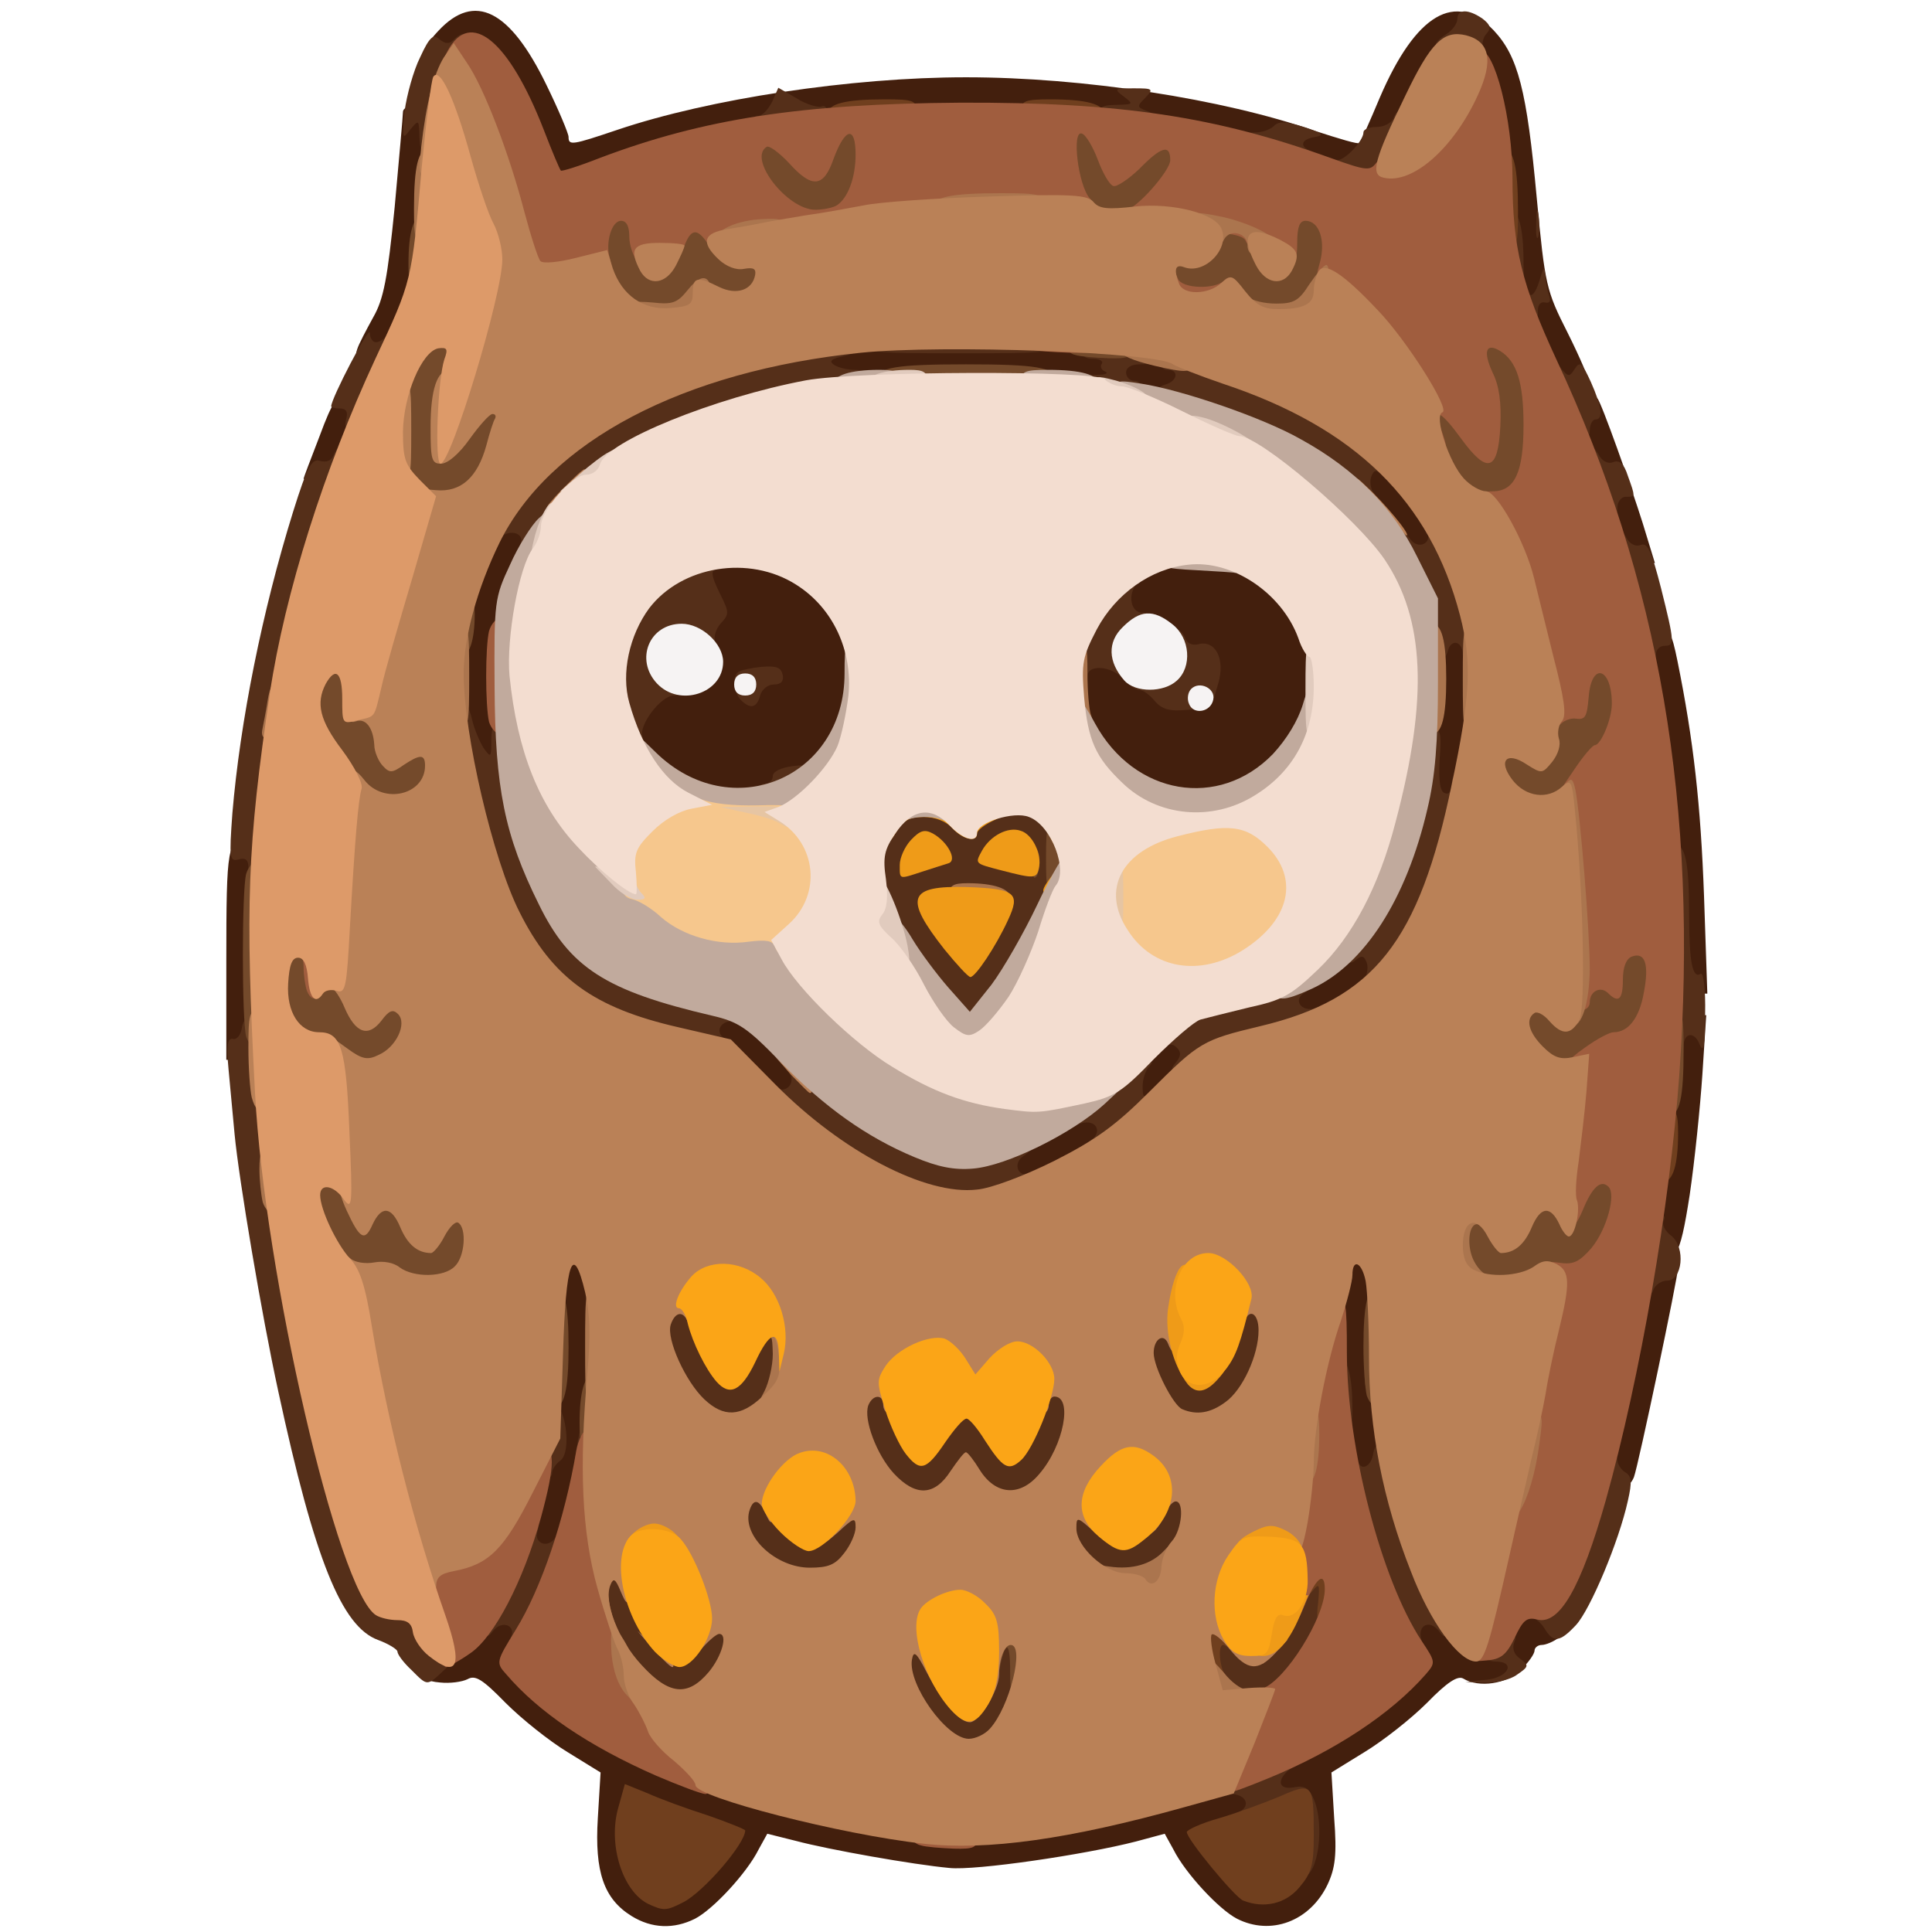 <?xml version="1.0" encoding="utf-8"?>
<!DOCTYPE svg PUBLIC "-//W3C//DTD SVG 1.0//EN" "http://www.w3.org/TR/2001/REC-SVG-20010904/DTD/svg10.dtd">
<svg version="1.0" xmlns="http://www.w3.org/2000/svg" width="32px" height="32px" viewBox="0 0 350 350" preserveAspectRatio="xMidYMid meet">
 <g fill="#431f0d">
  <path d="M114.4 347.1 c-5 -3.1 -6.7 -8 -6.1 -17.7 l0.5 -8.3 -6 -3.7 c-3.3 -2 -8.3 -6 -11.2 -8.9 -4.2 -4.3 -5.5 -5.1 -6.9 -4.3 -1 0.5 -3.2 0.8 -5 0.6 -2.4 -0.2 -3.3 -0.8 -3.5 -2.4 -0.2 -1.6 0.8 -2.8 4.2 -4.8 2.5 -1.5 5.1 -3.6 5.6 -4.7 0.9 -1.6 1.9 -1.9 5.3 -1.7 l4.2 0.3 0.1 5.3 c0.2 5.9 1.4 7.4 11.3 13.9 12.5 8.2 28.9 14 53.4 18.8 l13.8 2.7 10.2 -1.8 c5.6 -0.9 15.4 -3 21.7 -4.7 6.3 -1.7 14.1 -3.1 17.3 -3.2 5.1 0 5.7 -0.2 5.7 -2.1 0 -1.4 1.2 -2.6 3.8 -3.8 5.9 -2.8 14.4 -8.3 18.1 -11.7 2.9 -2.7 3.4 -3.8 3.5 -8.3 l0.1 -5.1 3.7 -0.3 c3.2 -0.3 4.3 0.2 7.3 3.2 2 2 3.9 3.6 4.4 3.6 0.4 0 1.2 -1.7 1.7 -3.7 0.9 -3.6 1.1 -3.8 5.5 -4.1 4 -0.3 4.7 0 5.9 2.4 1.3 2.3 1.3 2.7 -0.5 4 -1 0.8 -2.5 1.4 -3.2 1.4 -0.7 0 -1.3 0.5 -1.3 1 0 0.6 -1.1 2.2 -2.5 3.5 -2.5 2.6 -7.6 3.3 -10.4 1.6 -1 -0.6 -2.9 0.6 -6.6 4.4 -2.9 2.9 -8 6.9 -11.3 8.9 l-6 3.7 0.5 8.3 c0.5 6.6 0.2 9 -1.2 12 -3.2 6.7 -10.3 9.3 -16.4 6.2 -3.3 -1.7 -9.4 -8.3 -11.5 -12.5 l-1.6 -2.9 -5.2 1.4 c-9.3 2.4 -29.1 5.3 -33.8 4.8 -6.5 -0.6 -21.8 -3.3 -27.8 -4.9 l-5.2 -1.3 -1.6 2.9 c-2.1 4.2 -8.2 10.8 -11.5 12.5 -3.8 1.9 -7.8 1.8 -11.5 -0.5z m10.6 -8.7 c2.2 -2 4 -4 4 -4.4 0 -0.7 -11.3 -5 -13.2 -5 -1.5 0 -0.8 6.5 0.9 9 1.5 2.2 3.3 3.9 4 4 0.2 0 2.1 -1.6 4.3 -3.6z m110.1 -3.5 c1.6 -4.1 -0.1 -7.9 -3.6 -7.9 -1.8 0 -2.5 0.5 -2.5 2 0 1.4 -1.1 2.2 -4 3 l-4.1 1.1 2.1 2.9 c1.2 1.6 3.1 3.6 4.3 4.5 1.9 1.3 2.3 1.3 4.3 -0.6 1.2 -1.2 2.8 -3.4 3.5 -5z"/>
  <path d="M94.7 282.4 c-0.4 -0.4 -0.7 -2 -0.7 -3.6 0 -3.9 3.1 -16.1 4.3 -16.9 0.5 -0.4 1 -8.1 1.1 -18 l0.1 -17.4 4.1 -0.3 c5.1 -0.4 5.4 0.3 5.4 14.6 0 12.7 -1.5 26.8 -3.8 35.3 l-1.7 6.4 -4 0.3 c-2.3 0.2 -4.4 0 -4.8 -0.4z"/>
  <path d="M290.7 269.3 c-1.3 -1.2 -0.7 -7.9 1.9 -20.3 4.5 -21.2 4 -20 7.9 -20 1.9 0 3.5 0.3 3.5 0.6 0 1.7 -7.2 35.9 -8 38 -0.9 2.3 -3.8 3.2 -5.3 1.7z"/>
  <path d="M242.7 265.8 c-1.2 -6.3 -2 -28.5 -1.3 -34.1 l0.7 -5.7 4 0 c3.3 0 3.9 0.3 4.1 2.3 0.1 2.2 0.7 18.3 1.1 32.7 l0.2 7.5 -4.1 0.3 c-4 0.3 -4.2 0.2 -4.7 -3z"/>
  <path d="M299.5 226.6 c-1.8 -1.3 -1.9 -1.8 -0.6 -9.7 0.7 -4.6 1.9 -13.8 2.5 -20.4 l1.1 -12 3.3 -0.3 3.3 -0.3 -0.7 10.8 c-0.4 5.9 -1.4 15.7 -2.3 21.8 -1.8 11.6 -2.7 13 -6.6 10.1z"/>
  <path d="M181.7 215.3 c-0.4 -0.3 -0.7 -2.3 -0.7 -4.4 0 -3.6 0.3 -3.9 6.6 -7.4 4.9 -2.6 7.6 -3.5 10.3 -3.3 3.5 0.3 3.6 0.4 3.6 4.7 0 4.3 -0.1 4.4 -6 7.7 -5.6 3.2 -12.1 4.4 -13.8 2.7z"/>
  <path d="M204 196.9 c0 -3.6 0.6 -6 2.1 -8 1.8 -2.6 2.6 -3 6.3 -2.7 4 0.3 4.1 0.4 4.4 4.3 0.2 3.2 -0.3 4.7 -2.8 7.8 -2.5 2.9 -3.8 3.7 -6.6 3.7 l-3.4 0 0 -5.1z"/>
  <path d="M134.6 196.6 c-2 -2.5 -4.5 -4.8 -5.7 -5.1 -1.7 -0.6 -2 -1.4 -1.7 -4.8 l0.3 -4.2 4.9 -0.3 c4.7 -0.3 5 -0.2 9.7 4.9 3.8 3.9 4.9 5.9 4.9 8.3 0 4 -1.6 5.6 -5.6 5.6 -2.5 0 -3.9 -0.9 -6.8 -4.4z"/>
  <path d="M41 174.3 c0 -21.2 0.2 -22.3 4 -22.3 l2.9 0 -0.6 18.8 c-0.2 10.3 -0.6 19.3 -0.8 20 -0.3 0.6 -1.6 1.2 -3 1.2 l-2.5 0 0 -17.7z"/>
  <path d="M232.7 185.3 c-1 -1 -0.8 -8.3 0.2 -8.3 0.5 0 3.2 -1.6 6 -3.6 3.9 -2.6 6.1 -3.4 8.4 -3.2 3.1 0.3 3.2 0.5 3.5 5 0.3 4.7 0.2 4.8 -4.4 7.8 -4.6 2.9 -11.9 4.1 -13.7 2.3z"/>
  <path d="M303.6 178.4 c-0.3 -0.9 -0.6 -4.8 -0.6 -8.7 0 -7.2 -1.8 -22.7 -4.5 -38.8 -0.8 -4.8 -1.5 -10.5 -1.5 -12.8 0 -3.8 0.2 -4.1 2.9 -4.1 2.6 0 2.9 0.4 4 5.8 2.9 14.3 4.2 26 4.8 42.5 l0.6 17.7 -2.5 0 c-1.4 0 -2.9 -0.7 -3.2 -1.6z"/>
  <path d="M257.5 145.7 c-0.3 -0.7 0 -8.2 0.7 -16.7 l1.3 -15.5 4 0 4 0 0.3 10 c0.2 5.5 -0.2 13 -0.8 16.8 l-1.2 6.7 -3.9 0 c-2.3 0 -4.2 -0.5 -4.4 -1.3z"/>
  <path d="M123.5 144.4 c-6.3 -2.3 -10.5 -7 -10.5 -11.7 0 -5.9 3.1 -9.7 8 -9.7 2.1 0 4.2 -0.6 4.7 -1.2 0.4 -0.7 0.6 -5.9 0.5 -11.5 l-0.2 -10.3 8.2 0 c6.9 0 8.8 0.4 12.4 2.5 2.6 1.5 5.4 4.3 6.9 6.9 2.2 3.7 2.5 5.5 2.5 13 0 6 -0.5 9.7 -1.6 11.9 -2.6 5.1 -5.5 7.7 -8.6 7.7 -1.7 0 -2.8 0.5 -2.8 1.4 0 2.9 -12.6 3.5 -19.5 1z"/>
  <path d="M207.7 145 c-8.5 -2.6 -13.7 -10.3 -13.7 -20.5 l0 -6.5 5.3 0 c4.1 0 5.8 0.5 7.2 2 1 1.1 2.4 2 3.2 2 0.7 0 1.6 0.7 1.9 1.5 0.4 0.8 1.7 1.5 3 1.5 1.9 0 2.4 -0.5 2.4 -2.5 0 -1.8 -0.5 -2.5 -1.9 -2.5 -1.1 0 -3.3 -1.3 -4.9 -3 -1.8 -1.8 -4.1 -3 -5.6 -3 -2.5 0 -2.6 -0.3 -2.6 -5.5 0 -5 0.2 -5.6 3 -7 4.4 -2.3 19 -2.1 23.8 0.4 4.7 2.4 6.6 4.5 9.1 10.1 2.4 5.2 2.7 13.2 0.9 19.3 -1.7 5.5 -8.2 12.2 -13.3 13.6 -4.6 1.3 -13.7 1.3 -17.8 0.1z"/>
  <path d="M84 137.8 c-1.8 -3 -2.5 -18.1 -1.2 -27.4 0.5 -3.8 2 -9.4 3.2 -12.2 2.1 -4.8 2.5 -5.2 5.5 -5.2 1.9 0 4 0.3 4.9 0.6 2.2 0.8 2 5.6 -0.3 10.2 -3.8 7.5 -5.2 15.3 -4.5 26.1 l0.7 10.1 -3.4 0 c-2.5 0 -3.8 -0.6 -4.9 -2.2z"/>
  <path d="M251.5 99.3 c-1 -1.5 -2.9 -4 -4.2 -5.4 -1.9 -2.1 -2.4 -3.5 -2.1 -7 0.3 -4.4 0.3 -4.4 4.2 -4.4 3.6 0 4.4 0.5 8.3 5.4 3.9 4.6 4.4 5.8 4.1 9.5 -0.3 4 -0.4 4.1 -4.4 4.4 -3.6 0.3 -4.3 -0.1 -5.9 -2.5z"/>
  <path d="M291.1 98.9 c-0.6 -1.8 -1.1 -5.2 -1.1 -7.5 0 -3 -0.4 -4.4 -1.3 -4.4 -2 0 -3.7 -4.4 -3.7 -9.5 0 -3.5 0.4 -4.5 2.1 -5 1.1 -0.4 2.2 -0.5 2.3 -0.3 0.7 0.7 6.1 15.9 8.2 22.6 l2.2 7.2 -3.8 0 c-3.4 0 -3.9 -0.4 -4.9 -3.1z"/>
  <path d="M55 86.7 c0 -0.1 1.3 -3.6 2.9 -7.7 2.4 -6.5 3.2 -7.5 5.5 -7.8 2.4 -0.3 2.6 -0.1 2.6 3.7 0 2.2 -0.7 5.9 -1.6 8.1 -1.5 3.7 -1.9 4 -5.5 4 -2.1 0 -3.9 -0.1 -3.9 -0.3z"/>
  <path d="M203.8 72.5 c-1.9 -1.9 -23.1 -3.6 -37.5 -3 -8.4 0.4 -16.1 0.4 -17.2 0 -1.6 -0.5 -2.1 -1.5 -2.1 -4 0 -3.1 0.3 -3.5 3.3 -4 3.9 -0.8 49.5 0 55.2 0.9 2.2 0.4 5.5 0.9 7.3 1.2 3.2 0.5 3.3 0.7 3 4.7 l-0.3 4.2 -5.5 0.3 c-3.1 0.2 -5.9 0 -6.2 -0.3z"/>
  <path d="M277.5 64.8 c-1.5 -3.5 -3.1 -7.2 -3.6 -8.3 -0.4 -1.1 -1.1 -6.5 -1.4 -12 -1.3 -19.3 -5.4 -35.4 -8.8 -34.2 -0.7 0.2 -3 3.8 -5.2 8 -3.7 7.1 -4.2 7.7 -7.2 7.7 -2.7 0 -3.2 0.4 -3.5 2.8 -0.3 2.3 -0.8 2.7 -3.8 3 -4.6 0.5 -11 -1.5 -11 -3.3 0 -1.1 -1.3 -1.5 -5 -1.5 -2.8 0 -7.9 -0.6 -11.3 -1.4 -3.4 -0.8 -8.9 -2 -12.2 -2.8 -8.6 -1.9 -60.8 -1.7 -62.5 0.3 -0.3 0.3 -4.3 1.4 -9 2.3 -4.7 1 -12.3 3.2 -17 4.9 -4.7 1.6 -10.5 3.2 -13 3.4 l-4.5 0.5 -2.8 -7.4 c-1.6 -4 -4.2 -9.4 -5.8 -11.9 -2.9 -4.6 -2.9 -4.6 -7.8 -4.1 -2.8 0.2 -5.1 0 -5.5 -0.6 -0.3 -0.6 0.9 -2.6 2.8 -4.6 6.6 -7.1 13 -3.8 19.6 9.8 2.2 4.5 4 8.8 4 9.4 0 1.6 0.6 1.5 8.9 -1.3 16.6 -5.6 42.3 -9.5 63.1 -9.5 21.2 0 46.5 3.9 63.2 9.7 4.3 1.4 7.9 2.5 8.1 2.2 0.2 -0.2 1.9 -4 3.7 -8.3 6.5 -15.1 13.7 -19.3 20.6 -12.1 4.4 4.7 6 10.8 7.8 30.4 1.5 15.8 1.7 16.7 5.6 24.4 2.2 4.4 4 8.6 4 9.4 0 0.8 -1.3 1.3 -3.8 1.3 -3.7 0 -3.9 -0.2 -6.7 -6.2z"/>
  <path d="M64.7 63.3 c0.3 -1 1.7 -3.6 2.9 -5.8 1.9 -3.3 2.6 -7 3.9 -20 0.8 -8.8 1.5 -16.6 1.5 -17.2 0 -0.8 1.3 -1.3 3 -1.3 3 0 3 0.1 3 5.3 -0.1 11.7 -2.7 33.2 -4.5 37 -1.7 3.4 -2.2 3.7 -6.2 3.7 -3.6 0 -4.1 -0.3 -3.6 -1.7z"/>
 </g>
 <g fill="#552f19">
  <path d="M235 334.4 c0 -5.4 -0.1 -5.6 -2.2 -4.9 -7 2.2 -12.8 1.3 -8.2 -1.3 2.1 -1.2 1 -3.2 -1.7 -3.2 -1.2 0 -1.9 -0.7 -1.9 -1.9 0 -2.3 4.6 -4.1 10.4 -4.1 3.6 0.1 3.9 0.2 2.4 1.4 -2.6 2 -2.3 3.9 0.6 3.4 1.8 -0.4 2.7 0.1 3.5 1.9 2.2 4.7 0.9 14.3 -1.9 14.3 -0.6 0 -1 -2.5 -1 -5.6z"/>
  <path d="M167.8 315.3 c-4 -4.3 -5.8 -8.7 -5.8 -14.3 l0 -5 3.5 0 c3.1 0 3.7 0.5 5.6 4.3 3.4 6.7 4 7.2 5.5 4.5 0.8 -1.3 1.3 -3.3 1.4 -4.5 0 -4.1 1.1 -5.3 4.6 -5.3 l3.4 0 0 7.9 c0 6.5 -0.4 8.4 -2.3 11.2 -2.1 3.1 -2.8 3.4 -7.8 3.7 -4.9 0.3 -5.7 0 -8.1 -2.5z"/>
  <path d="M113.2 304.6 c-4.5 -4.9 -6.5 -10.4 -6 -16.9 0.3 -4 0.5 -4.2 3.8 -4.5 3.5 -0.3 3.7 -0.1 5.8 5.1 1.3 3 3.2 6.3 4.3 7.3 1.9 1.7 2 1.7 3.5 -0.4 1.1 -1.6 2.5 -2.2 5.5 -2.2 l3.9 0 0 4.9 c0 3.9 -0.6 5.6 -2.6 8 -2.3 2.8 -3.1 3.1 -8.4 3.1 -5.5 0 -5.9 -0.2 -9.8 -4.4z"/>
  <path d="M219.7 307.2 c-1.1 -1.2 -1.7 -3.6 -1.7 -7 l0 -5.2 3.9 0 c2.3 0 4.1 0.5 4.4 1.3 0.7 2.1 3.8 -1.3 6.3 -7 2.2 -4.9 2.6 -5.3 5.9 -5.3 l3.5 0 0 5.5 c0 6.6 -1.6 10.8 -6 15.8 -3 3.5 -3.6 3.7 -8.9 3.7 -4.3 0 -6.2 -0.5 -7.4 -1.8z"/>
  <path d="M74.5 302.5 c-1.4 -1.3 -2.5 -2.8 -2.5 -3.3 0 -0.4 -1.6 -1.4 -3.5 -2.1 -6.6 -2.4 -11.5 -14.5 -18.1 -45.1 -3 -13.8 -7.1 -38.2 -7.9 -46.5 -0.3 -3.3 -0.8 -8.6 -1.1 -11.8 -0.4 -4.3 -0.2 -5.7 0.8 -5.5 0.7 0.2 1.4 -0.7 1.6 -1.9 0.2 -1.5 1 -2.3 2.3 -2.3 1.5 0 1.9 0.7 1.9 3.7 0 12.7 7 53.9 13.1 77.3 1.7 6.4 4.5 14.5 6.2 18 2.9 5.9 3.5 6.5 6.7 7 2.7 0.4 3.6 1 3.8 2.7 0.2 1.3 1.4 3.1 2.8 4.2 3 2.4 3 2.8 -0.2 5.7 -3.1 2.9 -2.9 2.9 -5.9 -0.1z"/>
  <path d="M269.3 304.3 c4 -0.4 5.4 -3.3 1.6 -3.3 -3.3 0 -2.1 -4.4 1.3 -4.8 2.3 -0.3 2.7 0 2.1 1.4 -0.4 1 0 2.2 1.1 2.9 1.6 1.2 1.6 1.4 -0.6 2.9 -1.2 0.9 -3.8 1.5 -5.8 1.4 l-3.5 -0.1 3.8 -0.4z"/>
  <path d="M250.7 293.3 c-3.7 -8.4 -5.6 -14.6 -6.9 -22.4 -1.1 -6 -1 -7.2 0.2 -7.9 1.1 -0.7 1.6 -0.4 1.8 1.1 0.4 2.6 2.6 1.9 3 -0.9 0.2 -1.3 1.1 -2.2 2.1 -2.2 1.3 0 2 1.4 2.9 5.8 0.7 3.3 2.8 9.9 4.7 14.8 3.6 9.1 4.9 17.7 2.2 13.9 -1.7 -2.2 -4 -1.1 -3.2 1.6 0.5 1.5 0.1 1.9 -1.8 1.9 -2 0 -2.9 -1 -5 -5.7z"/>
  <path d="M92.6 296.6 c0.9 -2.3 -1.8 -3.1 -3.3 -1.1 -2.6 3.6 -1.5 -4.9 1.6 -12.2 2.1 -4.9 3.5 -6.9 5 -7.1 1.5 -0.2 1.9 0.1 1.5 1.1 -0.8 2.2 1.7 3.3 3.1 1.4 0.7 -1 1.6 -1.7 2 -1.7 1.5 0 -0.2 9.7 -2.8 15.3 -2.1 4.7 -3 5.7 -5.1 5.7 -1.8 0 -2.4 -0.4 -2 -1.4z"/>
  <path d="M279.8 295 c-0.7 -1.1 -1.8 -2 -2.5 -2 -1.9 0 -1.6 -1.4 0.8 -2.8 2.6 -1.7 7.2 -11.3 9.5 -20.2 1.4 -5.4 2.2 -7 3.6 -7 1 0 1.8 0.7 1.8 1.5 0 0.7 0.7 1.8 1.4 2.2 1.2 0.7 1.3 1.7 0.5 5.2 -1.6 7.3 -6.8 19.7 -9.4 22.5 -2.9 3.1 -4.1 3.3 -5.7 0.6z"/>
  <path d="M136.2 284.2 c-3.6 -3.4 -4.7 -6.8 -3.8 -11.7 0.7 -3.3 0.9 -3.5 4.6 -3.5 2.9 0 4 0.5 4.4 1.8 0.4 1.1 1.7 2.9 2.9 4 l2.3 2.2 2.4 -2.5 c1.6 -1.7 3.4 -2.5 5.7 -2.5 3.3 0 3.3 0 3.3 4.9 0 3.4 -0.6 5.6 -2.1 7.5 -1.9 2.4 -2.6 2.6 -9.4 2.6 -6.6 0 -7.6 -0.3 -10.3 -2.8z"/>
  <path d="M194.1 284.4 c-1.5 -1.9 -2.1 -4.1 -2.1 -7.5 0 -4.9 0 -4.9 3.3 -4.9 2.3 0 4.1 0.8 5.7 2.5 2.2 2.4 2.4 2.4 4.3 0.7 1.1 -0.9 2.3 -2.7 2.8 -3.9 0.7 -1.9 1.6 -2.3 4.9 -2.3 l4 0 0 5.8 c-0.1 9 -3.8 12.2 -14.4 12.2 -5.8 0 -6.7 -0.3 -8.5 -2.6z"/>
  <path d="M158.9 269.9 c-3.5 -3.8 -5.2 -8.9 -4.7 -14.9 0.3 -4.5 0.3 -4.5 4.3 -4.8 4 -0.3 4 -0.3 5.8 4.8 1 2.7 2.1 5 2.5 5 0.4 0 1.5 -1.4 2.4 -3 1.5 -2.6 2.3 -3 5.8 -3 3.5 0 4.3 0.4 5.8 3 0.9 1.6 2 3 2.4 3 0.4 0 1.5 -2.3 2.5 -5 1.8 -5.1 1.8 -5.1 5.8 -4.8 4 0.3 4 0.3 4.3 4.8 0.4 5.7 -1.1 11.1 -4.4 15 -2.3 2.7 -3.2 3 -8.3 3 -3.1 0 -6.2 -0.5 -6.9 -1.2 -0.9 -0.9 -1.5 -0.9 -2.4 0 -0.7 0.7 -3.6 1.2 -6.6 1.2 -4.7 0 -5.7 -0.4 -8.3 -3.1z"/>
  <path d="M97 264.8 c0 -6.7 1.2 -10.8 3 -10.8 2.4 0 3.7 9 1.5 10.6 -0.8 0.6 -1.5 1.6 -1.5 2.3 0 0.6 -0.7 1.1 -1.5 1.1 -1 0 -1.5 -1 -1.5 -3.2z"/>
  <path d="M104.1 265.3 c0.1 -1.5 0.5 -4.1 0.9 -5.8 0.7 -2.6 0.8 -2.3 0.9 2.2 0 2.8 -0.3 5.5 -0.9 5.8 -0.6 0.4 -1 -0.5 -0.9 -2.2z"/>
  <path d="M241 253 c0 -5.3 0.3 -7 1.4 -7 1.7 0 2.6 3.1 2.6 9.3 0 4 -0.3 4.7 -2 4.7 -1.8 0 -2 -0.7 -2 -7z"/>
  <path d="M124.6 256.5 c-5 -4.6 -8 -14.6 -6 -19.9 0.9 -2.3 8.3 -2.2 9 0.2 0.3 0.9 1.5 3.7 2.6 6.2 l2.1 4.5 1.8 -4.2 c1.6 -3.9 2.1 -4.3 5.4 -4.3 l3.5 0 0 6.5 c0 6.9 -1.7 11.8 -4.5 12.9 -0.9 0.3 -3.8 0.6 -6.4 0.6 -3.7 0 -5.4 -0.6 -7.5 -2.5z"/>
  <path d="M211.2 258.3 c-2.7 -1.1 -5.3 -8.2 -5 -13.6 l0.3 -5.2 3.8 -0.3 c3.5 -0.3 3.8 -0.1 5.5 4 l1.9 4.2 1.8 -2.7 c1 -1.5 2.1 -4.2 2.4 -6 0.6 -2.9 1 -3.2 4.9 -3.5 l4.2 -0.3 0 6 c0 11.9 -4.8 18.2 -13.7 18 -2.6 0 -5.4 -0.3 -6.1 -0.6z"/>
  <path d="M247.2 249 c0 -1.9 0.2 -2.7 0.5 -1.7 0.2 0.9 0.2 2.5 0 3.5 -0.3 0.9 -0.5 0.1 -0.5 -1.8z"/>
  <path d="M297 229.8 c0 -7.3 0.8 -9.8 3.2 -9.8 1.2 0 1.6 0.4 1.2 1.1 -0.4 0.7 0.2 1.9 1.4 2.8 2.6 2.1 2 8.1 -0.8 8.1 -1 0 -2 0.7 -2.4 1.5 -1.2 3.2 -2.6 1.3 -2.6 -3.7z"/>
  <path d="M165.3 217.6 c-5.7 -1.8 -16.7 -8 -22 -12.3 -3.3 -2.7 -4.3 -4.2 -4.3 -6.5 0 -2.4 0.3 -2.8 1.3 -1.9 1.9 1.5 4.1 -0.7 2.6 -2.6 -0.9 -1 -0.6 -1.3 1.6 -1.3 1.7 0 5 1.7 8.9 4.6 6.9 5.3 17.5 10.6 20.9 10.6 1.2 -0.1 4.6 -0.4 7.5 -0.8 5.3 -0.7 6.5 0 3.5 2.1 -1.9 1.4 -0.8 3.9 1.3 3.1 1 -0.4 1.4 0.2 1.4 1.8 0 2 -0.8 2.6 -4.4 3.5 -5.8 1.4 -13 1.3 -18.3 -0.3z"/>
  <path d="M196 208.4 c0 -0.4 0.7 -1.2 1.7 -1.9 2.1 -1.5 0.8 -3.8 -1.8 -3 -1.5 0.5 -1.9 0.2 -1.9 -1.7 0.1 -3.2 8.5 -9.8 12.4 -9.8 2.3 0 2.7 0.3 1.8 1.2 -0.7 0.7 -1.2 2.3 -1.2 3.6 0 2.1 0.2 2.2 1.5 1.2 1.3 -1.1 1.5 -0.8 1.5 1.7 0 3.8 -6.4 9.3 -10.9 9.3 -1.7 0 -3.1 -0.3 -3.1 -0.6z"/>
  <path d="M213 192.5 c1 -1.2 1 -1.9 0.2 -2.7 -0.8 -0.8 -1.5 -0.8 -2.7 0.2 -1.3 1.1 -1.5 0.8 -1.5 -1.9 0 -2.1 0.7 -3.5 2.4 -4.6 2.6 -1.7 20.6 -6.5 24.3 -6.5 2.7 0 3 1.5 0.7 2.8 -2.2 1.2 -0.8 3.5 1.7 2.9 1.5 -0.4 1.9 0 1.9 1.8 0 2.1 -0.8 2.5 -7.7 4.1 -4.3 1 -9.5 2.6 -11.5 3.6 -2.1 1 -4.9 1.8 -6.4 1.8 -2.3 0 -2.5 -0.2 -1.4 -1.5z"/>
  <path d="M118.6 188.9 c-14.2 -3.5 -21.6 -9.1 -27.6 -20.8 -3.8 -7.6 -7.9 -23.3 -8.7 -33.3 -0.5 -6.7 -0.4 -7.8 1 -7.8 0.9 0 1.8 1.3 2.2 3.3 0.4 1.7 1.4 4.1 2.1 5.2 1.3 1.8 1.4 1.8 1.4 -1.2 0 -2.6 0.3 -3 2 -2.6 1.4 0.4 2 1.4 2 3.3 0 4.9 3.9 18.4 7.6 25.8 5.4 11.1 14 16.8 29.8 19.7 2.6 0.5 3.6 1.2 3.6 2.6 0 1.1 -0.6 1.9 -1.4 1.9 -2.3 0 -3.1 2.2 -1.2 3.2 0.9 0.5 1.6 1.3 1.6 1.8 0 1.5 -5.7 1.1 -14.4 -1.1z"/>
  <path d="M302.1 172 c0 -15.3 0.2 -19 1.3 -19 1.9 0 2.6 3.2 2.6 12.7 0 8.5 0.6 11.7 2.1 10.7 0.5 -0.3 0.9 2.9 0.8 7.3 0 5.8 -0.3 7.2 -1 5.5 -0.9 -2.4 -2.9 -2.2 -2.9 0.4 0 0.8 -0.7 1.4 -1.5 1.4 -1.2 0 -1.4 -3.1 -1.4 -19z"/>
  <path d="M167.5 180.3 c-9.7 -11.7 -13.1 -24.5 -8.5 -32.1 l2 -3.3 8.8 0 c4.8 -0.1 11.2 -0.1 14.3 -0.2 7.9 -0.3 8.9 0.8 8.9 10 0 6.4 -0.5 8.5 -3.5 15 -1.9 4.2 -5.1 9.6 -7.1 12 -2.9 3.5 -4.2 4.3 -6.8 4.3 -2.9 0 -4.1 -0.9 -8.1 -5.7z m10.1 -12.4 c1.3 -2.6 1.4 -3.3 0.2 -4 -1.1 -0.8 -5.7 -0.4 -6.6 0.6 -0.4 0.3 3.9 6.5 4.5 6.5 0.1 0 1 -1.4 1.9 -3.1z"/>
  <path d="M247 177.5 c0.7 -0.8 0.9 -2.2 0.6 -3.1 -0.5 -1.3 -0.9 -1.4 -2.1 -0.4 -2.4 2 -1.9 -4.2 0.5 -7.3 4.8 -6.1 11 -24.3 11 -32.1 0 -2 0.5 -2.6 2.1 -2.6 1.9 0 2.1 0.5 1.7 5.7 -0.2 3.9 0.1 5.8 1 6 0.7 0.3 1.2 -0.4 1.2 -1.6 0 -1.4 0.5 -1.9 1.5 -1.5 4.3 1.7 -2.4 24.7 -10.2 35.2 -1.8 2.4 -3.2 3.2 -5.5 3.2 -2.6 0 -2.9 -0.2 -1.8 -1.5z"/>
  <path d="M45 157.1 c0 -1.3 -0.5 -1.8 -1.8 -1.4 -1.6 0.4 -1.7 -0.2 -1.1 -8.4 1.4 -16.6 5.4 -36.6 11 -54.6 2.6 -8.3 3.4 -9.7 4.9 -9.2 1.1 0.3 2 0 2.4 -1 0.9 -2.5 2.6 -1.7 2.6 1.3 0 1.5 -1.6 7.5 -3.4 13.3 -4.6 14.2 -8.3 31.6 -10.1 47.2 -0.8 7.1 -1.7 13.2 -2 13.8 -1 1.6 -2.5 1 -2.5 -1z"/>
  <path d="M137 143.5 c0 -0.8 0.7 -1.5 1.5 -1.5 0.8 0 1.5 -0.6 1.5 -1.4 0 -0.8 1.4 -1.5 3.5 -1.8 3.1 -0.4 3.5 -0.1 3.5 1.9 0 2.6 -2.7 4.3 -6.9 4.3 -2.1 0 -3.1 -0.5 -3.1 -1.5z"/>
  <path d="M111.2 131.1 c-3.6 -11.7 0.8 -24.5 9.8 -29.1 4.8 -2.4 11 -2.7 11 -0.5 0 0.8 -0.7 1.5 -1.5 1.5 -1.9 0 -1.9 0.9 0.1 4.9 1.5 3 1.5 3.4 0 5 -0.9 1 -1.4 2.5 -1 3.5 0.5 1.2 0 1.6 -1.8 1.6 -1.3 0 -2.9 -0.5 -3.4 -1 -0.8 -0.8 -1.4 -0.7 -2.3 0.3 -1.2 1.5 -0.5 4.7 1 4.7 0.5 0 0.9 0.9 0.9 2 0 1.3 -0.7 2 -1.9 2 -2.4 0 -6.5 5.5 -5.7 7.5 0.4 1.1 -0.2 1.5 -1.8 1.5 -1.8 0 -2.5 -0.8 -3.4 -3.9z"/>
  <path d="M209.2 127 c-0.9 -1.1 -2.1 -2 -2.8 -2 -0.6 0 -1.9 -0.9 -2.9 -2 -2.1 -2.4 -6.5 -2.7 -6.5 -0.5 0 0.8 -0.7 1.5 -1.5 1.5 -1.1 0 -1.5 -1.3 -1.5 -5.3 0 -4.2 0.6 -6.3 3 -10 2.8 -4.4 3.2 -4.7 7.2 -4.7 3.4 0.1 3.9 0.3 2.6 1.1 -2.6 1.4 -2.4 5.9 0.2 5.9 1.2 0 2 0.7 2 1.8 0 0.9 -0.9 2.3 -2 3 -2.6 1.6 -2.7 6.2 -0.2 6.2 2.5 0 5.2 -3.1 5.2 -5.8 0 -2.5 1.8 -2.9 2.7 -0.6 0.3 0.9 1.3 1.4 2.4 1.1 3.1 -0.8 4.9 2.7 3.6 7.1 -1.4 4.7 -1 4.4 -5.7 4.8 -3.1 0.3 -4.5 -0.1 -5.8 -1.6z"/>
  <path d="M134.2 126.8 c-1.3 -1.3 -1.6 -4.4 -0.4 -5.1 0.4 -0.3 2.3 -0.7 4.2 -0.9 2.7 -0.2 3.5 0.1 3.8 1.5 0.2 1.1 -0.3 1.7 -1.6 1.7 -1.1 0 -2.2 0.9 -2.5 2 -0.6 2.3 -1.8 2.5 -3.5 0.8z"/>
  <path d="M258.6 118.8 c-0.3 -0.7 -0.9 -3.5 -1.6 -6.2 -0.6 -2.7 -1.8 -6.2 -2.6 -7.7 -1.4 -2.8 -2 -8.9 -0.8 -8.9 0.4 0 1.2 0.7 1.9 1.7 1.4 1.9 3.9 0.8 3.1 -1.3 -0.4 -1 0.2 -1.4 1.9 -1.4 2 0 2.7 1 4.6 5.8 1.2 3.1 2.4 8.7 2.7 12.5 0.4 5.7 0.2 6.7 -1.2 6.7 -0.9 0 -1.6 -0.6 -1.6 -1.4 0 -2.4 -2.1 -3 -2.7 -0.7 -0.6 2.3 -3.1 2.9 -3.7 0.9z"/>
  <path d="M296.5 118.8 c-1.4 -3.8 -4.5 -17.5 -4.5 -20 0 -3.1 1.4 -3.7 2.8 -1.1 0.6 0.9 1.6 1.4 2.5 1 1.2 -0.4 1.9 1.2 3.6 7.8 2.5 10 2.5 10.5 0.6 10.5 -0.8 0 -1.5 0.7 -1.5 1.5 0 1.8 -2.9 2 -3.5 0.3z"/>
  <path d="M94.3 98.6 c0.9 -2.2 -2.4 -2.9 -3.9 -0.9 -1.2 1.6 -1.3 1.3 -1.4 -2.6 0 -4.1 0.4 -4.8 7.4 -11.7 5.8 -5.7 9.5 -8.3 16.8 -11.8 10.2 -5 25.5 -9.3 36.1 -10.3 5.7 -0.5 6.7 -0.4 6.7 1 0 0.9 -1.2 1.8 -3.1 2.2 -2.3 0.5 -2.8 0.9 -1.8 1.6 0.8 0.5 2.4 0.9 3.7 0.9 1.5 0 2.2 0.6 2.2 1.9 0 1.5 -1.3 2 -7.2 3 -20.1 3.2 -34.8 10 -45.4 20.8 -6.6 6.7 -11.5 9.5 -10.1 5.9z"/>
  <path d="M288.2 90.1 c-2.1 -6.9 -1 -12.1 1.6 -7.4 0.6 0.9 1.6 1.4 2.5 1 1.1 -0.4 1.9 0.3 2.6 2.5 1.4 3.9 1.4 3.8 -0.4 3.8 -0.8 0 -1.5 0.9 -1.5 2 0 3.8 -3.6 2.4 -4.8 -1.9z"/>
  <path d="M240 87.4 c-5.6 -4.4 -16.6 -9.7 -24.7 -12 -4.6 -1.3 -6.3 -2.2 -6.3 -3.4 0 -1 0.9 -2 2 -2.3 2.3 -0.6 2.7 -2.7 0.5 -2.7 -0.8 0 -1.5 -0.7 -1.5 -1.5 0 -5.1 25.1 3.2 37.8 12.4 3.4 2.5 4.2 3.7 4.2 6.2 0 2.7 -0.2 3 -1.5 1.9 -1.2 -1 -1.6 -0.9 -2.1 0.4 -0.3 0.9 -0.1 2.3 0.6 3.1 1.1 1.3 0.8 1.5 -1.6 1.4 -1.7 0 -4.7 -1.4 -7.4 -3.5z"/>
  <path d="M282.6 76 c-0.9 -2.2 -1.6 -5.7 -1.6 -7.8 0.1 -3.5 0.1 -3.6 1.6 -1.7 1.5 1.8 1.7 1.9 2.7 0.3 0.9 -1.4 1.3 -1.1 2.9 2.4 2 4.5 2.3 6.8 0.8 6.8 -0.5 0 -1 0.9 -1 2 0 3.7 -3.6 2.4 -5.4 -2z"/>
  <path d="M62.7 76 c0.4 -1.4 0 -2 -1.1 -2 -0.9 0 -1.6 -0.2 -1.6 -0.4 0 -1.4 6.9 -14.7 7 -13.3 0 0.9 0.5 1.7 1.1 1.7 0.7 0 1.8 -0.8 2.5 -1.7 2.5 -3.4 1.6 4.7 -1.3 11.5 -2.2 4.9 -3.2 6.2 -4.9 6.2 -1.7 0 -2.1 -0.5 -1.7 -2z"/>
  <path d="M196.6 70.4 c-0.9 -2.3 -0.8 -2.4 2.2 -2.5 1.5 0 2.1 -0.3 1.4 -0.6 -0.6 -0.2 -1 -0.9 -0.6 -1.4 0.3 -0.5 -0.4 -0.9 -1.6 -0.9 -1.3 0 -2 -0.5 -1.8 -1.2 0.3 -0.8 2.8 -1.4 6.6 -1.6 5.7 -0.3 6.2 -0.1 6.2 1.8 0 1.5 -0.6 2 -2.5 2 -1.6 0 -2.5 0.6 -2.5 1.5 0 0.8 0.7 1.5 1.5 1.5 0.8 0 1.5 0.7 1.5 1.5 0 2.2 -9.5 2.1 -10.4 -0.1z"/>
  <path d="M168.3 66.3 c3.7 -0.2 9.7 -0.2 13.5 0 3.7 0.2 0.6 0.3 -6.8 0.3 -7.4 0 -10.5 -0.1 -6.7 -0.3z"/>
  <path d="M157 62 c0 -1.9 0.7 -2 17 -2 16.3 0 17 0.1 17 2 0 1.9 -0.7 2 -17 2 -16.3 0 -17 -0.1 -17 -2z"/>
  <path d="M274 55.5 c0 -1.9 -0.4 -3.5 -1 -3.5 -0.6 0 -1 -3 -1 -7 0 -5.3 0.3 -7 1.4 -7 1.7 0 2.6 3.1 2.6 9.7 0 6.1 1.5 7.7 2.9 3.1 0.7 -2.4 0.9 -2.7 1 -1.1 0.1 1.2 0.4 2.9 0.7 3.8 0.4 1 0.2 1.5 -0.7 1.3 -0.9 -0.2 -1.4 0.5 -1.3 2 0 1.7 -0.5 2.2 -2.3 2.2 -2 0 -2.3 -0.5 -2.3 -3.5z"/>
  <path d="M278.3 40.5 c0 -2.2 0.2 -3 0.4 -1.7 0.2 1.2 0.2 3 0 4 -0.3 0.9 -0.5 -0.1 -0.4 -2.3z"/>
  <path d="M242.3 33.3 c-1.7 -0.6 -1.7 -4.3 0 -4.3 1.4 0 4.7 -3.5 4.7 -5 0 -0.6 1.1 -1 2.4 -1 1.3 0 2.6 -0.7 3 -1.5 0.9 -2.5 2.6 -1.7 2.6 1.2 0 1.5 -0.7 4.7 -1.6 7 -1.6 4.1 -1.8 4.3 -5.8 4.2 -2.2 0 -4.7 -0.3 -5.3 -0.6z"/>
  <path d="M228.8 28.7 c-4.4 -1.2 -5.5 -4.7 -1.5 -4.7 1.3 0 2.8 -0.5 3.5 -1.2 0.9 -0.9 2.2 -0.8 5.4 0.2 3.4 1.1 3.8 1.5 2.1 1.8 -2.6 0.4 -3 1.7 -0.8 2.6 0.8 0.3 1.5 1 1.5 1.6 0 1.2 -5.2 1.1 -10.2 -0.3z"/>
  <path d="M76 25 c-0.1 -3.4 -0.1 -3.4 -1.7 -1.5 -1.4 1.9 -1.5 1.7 -1 -3.4 0.4 -2.9 1.6 -7.3 2.8 -9.7 1.7 -3.7 2.4 -4.3 3.5 -3.3 1.1 0.9 1.8 0.9 2.6 0.1 3.3 -3.3 3.9 2 0.8 7 -1.1 1.8 -2.2 5.2 -2.6 7.5 -0.4 2.5 -1.2 4.3 -1.9 4.3 -0.7 0 -1.6 0.6 -1.8 1.3 -0.3 0.6 -0.6 -0.4 -0.7 -2.3z"/>
  <path d="M136 22.5 c0 -0.8 0.6 -1.5 1.3 -1.5 0.8 0 1.9 -1.2 2.6 -2.6 l1.1 -2.5 3.3 1.9 c1.7 1.1 3.8 1.7 4.5 1.5 0.7 -0.3 1.2 0.3 1.2 1.5 0 1.5 -0.9 2.1 -4.6 2.6 -7.3 1 -9.4 0.8 -9.4 -0.9z"/>
  <path d="M199 21 c0 -1.6 0.7 -2 3.3 -2 3 -0.1 3.1 -0.1 1.3 -1.5 -1.9 -1.4 -1.7 -1.5 1.8 -1.5 3.5 0 3.6 0.1 2.1 1.7 -1.6 1.6 -1.6 1.7 0.5 2.5 3.5 1.3 1.3 2.8 -4.1 2.8 -4.2 0 -4.9 -0.3 -4.9 -2z"/>
  <path d="M261.8 9.3 c-2.3 -0.6 -2.3 -1.5 0.2 -3.1 1.1 -0.7 2 -1.9 2 -2.7 0 -1.9 2 -1.9 4.6 -0.1 1.4 1.1 1.6 1.7 0.7 2.7 -0.6 0.6 -0.9 1.8 -0.6 2.5 0.5 1.4 -2.9 1.8 -6.9 0.7z"/>
 </g>
 <g fill="#703f1e">
  <path d="M117.4 344.9 c-4.6 -2.3 -7.3 -10.7 -5.4 -17.4 l1.2 -4.3 4.2 1.7 c2.2 1 7.1 2.8 10.9 4 3.7 1.3 6.7 2.5 6.7 2.7 0 2.4 -7.5 11.1 -11.2 13 -3.1 1.6 -3.6 1.6 -6.4 0.3z"/>
  <path d="M225.2 344.3 c-1.5 -0.6 -10.2 -11.1 -10.2 -12.4 0 -0.4 2.6 -1.6 5.8 -2.5 3.1 -0.9 8 -2.7 10.9 -3.9 6.1 -2.7 6.3 -2.5 6.3 7 0 5.4 -0.4 6.8 -2.6 9.4 -2.5 3 -6.4 3.9 -10.2 2.4z"/>
  <path d="M216.6 302.8 c-0.3 -1.3 -0.6 -4 -0.6 -6.1 l0 -3.8 4.3 0.3 c4.1 0.3 4.2 0.4 4.5 4.3 0.2 3.6 0.1 3.8 -1.1 2.3 -0.8 -1 -1.7 -1.8 -2.1 -1.8 -1.1 0 -0.6 4.6 0.6 5.8 0.9 0.9 0.5 1.2 -1.9 1.2 -2.3 0 -3.2 -0.5 -3.7 -2.2z"/>
  <path d="M238.8 290.3 c0.3 -3.4 0.2 -3.6 -1.1 -2 -2.1 2.5 -2.7 2.1 -2.7 -1.8 0 -3.4 0.1 -3.5 4 -3.5 l4 0 0 5.5 c0 5.1 -0.2 5.5 -2.3 5.5 -2.1 0 -2.3 -0.4 -1.9 -3.7z"/>
  <path d="M300 207.5 c0 -5.8 0.2 -6.5 2 -6.5 1.7 0 2 0.7 2 4.3 0 5.6 -0.9 8.7 -2.6 8.7 -1.1 0 -1.4 -1.6 -1.4 -6.5z"/>
  <path d="M271 36 c0 -7 0.3 -9 1.4 -9 1.8 0 2.6 3.2 2.6 11.3 0 6 -0.2 6.7 -2 6.7 -1.9 0 -2 -0.7 -2 -9z"/>
  <path d="M150 20.6 c0 -1.8 3.1 -2.6 10.3 -2.6 5 0 5.7 0.2 5.7 2 0 1.8 -0.7 2 -8 2 -6.1 0 -8 -0.3 -8 -1.4z"/>
  <path d="M185 20 c0 -1.7 0.7 -2 5.3 -2 6.6 0 9.7 0.9 9.7 2.6 0 1.1 -1.8 1.4 -7.5 1.4 -6.8 0 -7.5 -0.2 -7.5 -2z"/>
 </g>
 <g fill="#744a2b">
  <path d="M183 302.8 c0 -5.7 -0.9 -5.8 -2 -0.1 -0.7 3.5 -0.8 3.4 -0.9 -1.9 l-0.1 -5.8 3.5 0 3.5 0 0 6.5 c0 5.8 -0.2 6.5 -2 6.5 -1.7 0 -2 -0.7 -2 -5.2z"/>
  <path d="M105 257.8 c0 -5.7 0.9 -8.8 2.6 -8.8 1.1 0 1.4 1.6 1.4 6.5 0 5.8 -0.2 6.5 -2 6.5 -1.7 0 -2 -0.7 -2 -4.2z"/>
  <path d="M99 244 c0 -8.7 0.3 -11 1.4 -11 1.8 0 2.6 3.2 2.6 11 0 7.8 -0.8 11 -2.6 11 -1.1 0 -1.4 -2.3 -1.4 -11z"/>
  <path d="M247.6 252.8 c-0.3 -1.3 -0.6 -5.2 -0.6 -8.8 0 -7.8 0.8 -11 2.6 -11 1.1 0 1.4 2.3 1.4 11 0 8.7 -0.3 11 -1.4 11 -0.7 0 -1.6 -1 -2 -2.2z"/>
  <path d="M70 233 c-0.8 -0.5 -3.1 -1 -5.1 -1 -2.2 0 -4.2 -0.7 -5.2 -1.8 -2.7 -2.9 -4.7 -8.8 -4.7 -13.7 l0 -4.5 4.5 0 c3.4 0 4.7 0.5 5.5 2 0.8 1.5 2.1 2 5.1 2 3.5 0 4.1 0.4 5.3 3.2 1.3 3.1 1.4 3.1 2.5 0.9 1 -1.8 2 -2.2 4.9 -1.9 l3.7 0.3 0.3 6.1 c0.4 8.1 -0.9 9.4 -9.1 9.4 -3.4 0 -6.9 -0.5 -7.7 -1z"/>
  <path d="M264.1 231.8 c-0.7 -1.4 -1.1 -4.7 -0.9 -7.8 l0.3 -5.5 3.7 -0.3 c2.9 -0.3 3.9 0.1 4.9 1.9 1.1 2.2 1.2 2.2 2.5 -0.9 1.2 -2.8 1.8 -3.2 5.3 -3.2 3.1 0 4.1 -0.4 4.6 -2 0.7 -2.2 3.9 -3.4 7.6 -2.8 2 0.2 2.5 1 2.7 4.3 0.5 5.8 -0.6 10.1 -3.3 13.4 -2.7 3.1 -5.1 3.7 -19 4.7 -6.7 0.5 -7.2 0.4 -8.4 -1.8z"/>
  <path d="M300.9 193.3 c0 -6.2 -0.3 -8.1 -0.9 -6.6 -0.5 1.2 -2.2 2.5 -3.7 2.9 -1.5 0.4 -4.2 1.8 -5.9 3.1 -4.3 3.2 -10.6 3.2 -14 -0.2 -2.1 -2.1 -2.5 -3.3 -2.2 -7.3 l0.3 -4.7 4.9 0 c4.1 0 5 -0.3 5.7 -2.3 0.6 -1.5 1.7 -2.2 3.3 -2.2 1.9 0 2.5 -0.6 2.8 -2.7 0.3 -2.6 0.7 -2.8 5 -3.1 4 -0.3 4.7 0 5.3 1.8 0.4 1.2 0.4 4.2 0 6.6 -0.6 4 -0.4 4.4 1.4 4.4 1.9 0 2.1 0.6 2.1 7.3 0 8.5 -0.7 11.7 -2.6 11.7 -1.1 0 -1.4 -2 -1.5 -8.7z"/>
  <path d="M59.5 192.5 c-1.6 -1.3 -3.8 -2.4 -4.7 -2.5 -1 0 -2.7 -0.9 -3.8 -2 -1.8 -1.8 -2 -3.1 -1.8 -9.8 l0.3 -7.7 4.3 -0.3 c4.1 -0.3 4.2 -0.2 4.2 2.7 0 2.8 0.3 3.1 3 3.1 2.2 0 3.3 0.6 3.9 2.2 0.6 1.8 1.6 2.1 5.7 2.2 l4.9 0.1 0.3 4.7 c0.3 4 -0.1 5.2 -2.2 7.3 -3.5 3.4 -9.9 3.5 -14.1 0z"/>
  <path d="M44.6 187.8 c-0.8 -3 -0.8 -26.6 0 -29.5 0.4 -1.3 1.3 -2.3 2 -2.3 1.1 0 1.4 3.2 1.4 17 0 13.8 -0.3 17 -1.4 17 -0.7 0 -1.6 -1 -2 -2.2z"/>
  <path d="M189.5 155.5 c0 -6 0.2 -6.5 2.1 -6.5 2.5 0 3.4 1.7 3.4 6.5 0 4.8 -0.9 6.5 -3.4 6.5 -1.9 0 -2.1 -0.5 -2.1 -6.5z"/>
  <path d="M187 155.8 c0 -2.3 0.3 -2.9 0.9 -1.9 0.8 1.2 0.4 5.1 -0.5 5.1 -0.2 0 -0.4 -1.5 -0.4 -3.2z"/>
  <path d="M60.1 140.3 c-4.7 -6.1 -5.1 -7.2 -5.1 -12.1 0 -7.4 1.2 -9.2 6 -9.2 4 0 4 0 4 4 0 3.2 0.4 4 1.8 4 2.5 0 4.2 2 4.2 5 0 2.4 0.2 2.5 4.5 2.2 l4.5 -0.4 0 4.9 c0 6.6 -1.9 8.3 -9.3 8.3 l-5.6 0 -5 -6.7z"/>
  <path d="M271 144.3 c-1.4 -1.9 -2 -3.8 -1.8 -6.2 0.3 -3.5 0.4 -3.6 4.8 -3.6 4.4 0 4.5 -0.1 5 -3.5 0.4 -2.9 1 -3.6 3.3 -3.8 2.4 -0.3 2.7 -0.7 2.7 -4.3 l0 -3.9 4.4 0 c5.1 0 5.6 0.7 5.6 8.6 0 5.9 -0.7 8 -4.3 11.8 -1.2 1.3 -3 3.5 -4 5 -1.6 2.3 -2.5 2.6 -7.7 2.6 -5.2 0 -6.1 -0.3 -8 -2.7z"/>
  <path d="M82 113.5 c0 -4.8 0.2 -5.5 2 -5.5 1.6 0 2 0.7 2 3.3 0 4.7 -1 7.7 -2.6 7.7 -1 0 -1.4 -1.5 -1.4 -5.5z"/>
  <path d="M73 90 c-1.7 -1.7 -2 -3.3 -2 -12.2 0 -7.8 0.4 -11.2 1.8 -13.8 1.5 -3.2 2.1 -3.5 6.5 -3.8 l4.7 -0.3 0 4.3 c-0.1 2.4 -0.7 5.4 -1.5 6.8 -0.8 1.4 -1.4 3.4 -1.4 4.5 0 1.8 0.2 1.7 2.2 -0.7 1.7 -2.2 3.2 -2.8 6 -2.8 3.3 0 3.7 0.3 3.7 2.6 0 4.4 -3.1 13.4 -5.3 15.4 -3 2.8 -11.9 2.8 -14.7 0z"/>
  <path d="M262.2 89.7 c-2.4 -2.5 -5.2 -10.6 -5.2 -14.9 0 -2.6 0.3 -2.8 3.8 -2.8 3 0 4.1 0.6 6 3.3 2.1 3.1 2.2 3.1 2.2 0.7 0 -1.4 -0.7 -3.8 -1.5 -5.4 -0.8 -1.5 -1.5 -4.6 -1.5 -6.7 l0 -3.9 4.3 0 c7.1 0 8.1 1.9 8.5 15.6 0.5 14.9 -0.3 16.4 -8.6 16.4 -4.8 0 -6.2 -0.4 -8 -2.3z"/>
  <path d="M159 68.6 c0 -2 3.3 -2.6 16 -2.6 12.7 0 16 0.6 16 2.6 0 1.1 -3 1.4 -16 1.4 -13 0 -16 -0.3 -16 -1.4z"/>
  <path d="M194.8 64.3 c-1 -0.2 -1.8 -1.1 -1.8 -1.9 0 -1.1 1.5 -1.4 6 -1.4 5.3 0 6 0.2 6 2 0 1.7 -0.6 2 -4.2 1.9 -2.4 -0.1 -5.1 -0.3 -6 -0.6z"/>
  <path d="M110.7 56.2 c-2.4 -2.6 -3.7 -6.8 -3.7 -11.7 0 -6.7 0.6 -7.5 5.6 -7.5 4 0 4.4 0.2 4.4 2.4 0 3 0.9 5.6 2 5.6 0.4 0 1.3 -1.3 1.9 -3 0.9 -2.7 1.4 -3 5 -3 3.2 0 4.3 0.5 5.2 2.3 1.6 2.9 2.8 3.7 6.2 3.7 2.5 0 2.7 0.3 2.7 4.3 0 2.4 -0.5 4.8 -1.2 5.5 -0.7 0.7 -3.6 1.2 -6.4 1.2 -2.9 0 -5.6 0.5 -5.9 1 -0.3 0.6 -3.7 1 -7.4 1 -5.2 0 -7.2 -0.4 -8.4 -1.8z"/>
  <path d="M223 56.5 c-0.7 -0.8 -3.4 -1.5 -6.8 -1.7 l-5.7 -0.3 -0.3 -4.7 c-0.3 -4.7 -0.2 -4.8 2.5 -4.8 3.5 0 4.8 -0.9 5.7 -3.7 0.6 -1.9 1.4 -2.3 5.2 -2.3 4.1 0 4.6 0.3 5.5 3 1.5 4.2 2.9 3.7 2.9 -1 l0 -4 4.5 0 c3.5 0 4.7 0.4 5.6 2.2 1.7 3.1 0.5 12.2 -2.1 15.8 -2 2.8 -2.5 3 -8.9 3 -4.8 0 -7.2 -0.4 -8.1 -1.5z"/>
  <path d="M74 47.8 c0 -5.7 0.9 -8.8 2.6 -8.8 1.1 0 1.4 1.6 1.4 6.5 0 5.8 -0.2 6.5 -2 6.5 -1.7 0 -2 -0.7 -2 -4.2z"/>
  <path d="M138.3 37.5 c-3.1 -3.1 -3.4 -3.8 -3.1 -8.7 0.3 -5.2 0.4 -5.3 3.7 -5.6 2.4 -0.3 4 0.3 5.7 1.9 1.3 1.2 2.5 2.1 2.7 1.8 0.2 -0.2 0.8 -1.6 1.5 -3.1 1 -2.4 1.7 -2.8 5.2 -2.8 l4 0 0 7.1 c0 6.8 -1.1 10.6 -3.4 12.1 -0.6 0.4 -3.7 0.8 -6.9 0.8 -5.4 0 -6.2 -0.3 -9.4 -3.5z"/>
  <path d="M194.4 38.9 c-1.4 -1.6 -2 -4 -2.3 -10.1 l-0.3 -7.9 4.3 0.3 c3.9 0.3 4.4 0.6 5.3 3.6 1 3.7 2.1 4 3.6 1.2 0.8 -1.5 2.1 -2 5.5 -2 l4.5 0 0 5 c0 4.3 -0.4 5.4 -3.5 8.5 -3.3 3.2 -4.1 3.5 -9.4 3.5 -4.6 0 -6.2 -0.4 -7.7 -2.1z"/>
 </g>
 <g fill="#a05d3e">
  <desc>cursor-land.com</desc><path d="M166.8 334.3 c-1 -0.2 -1.8 -1.1 -1.8 -1.9 0 -1.1 1.5 -1.4 6 -1.4 5.3 0 6 0.2 6 2 0 1.7 -0.6 2 -4.2 1.9 -2.4 -0.1 -5.1 -0.3 -6 -0.6z"/>
  <path d="M118.9 321.7 c-12.3 -5.4 -21.4 -11.6 -27.2 -18.4 -1.9 -2.1 -1.8 -2.3 1.7 -8 4.7 -7.6 8.9 -20.1 11 -32.5 0.4 -2.1 1.3 -3.8 2 -3.8 0.9 0 1.5 2.5 1.9 8.8 0.4 4.8 1.3 10.8 2.1 13.5 0.9 3 1 4.9 0.4 5.3 -2.2 1.4 1.5 12 6.3 18.4 1.5 1.9 3 4.5 3.3 5.7 0.4 1.2 2.5 3.6 4.7 5.3 2.9 2.4 3.9 3.9 3.9 6.1 0 1.7 -0.5 2.9 -1.2 2.9 -0.7 0 -4.7 -1.5 -8.9 -3.3z"/>
  <path d="M221 322.6 c0 -3.9 5.6 -15.9 7.7 -16.7 4.2 -1.5 11.3 -12.9 11.3 -18 0 -3.5 -1.7 -2 -3.9 3.5 -1.2 2.9 -3.6 6.6 -5.3 8.2 -2.9 2.7 -2.8 2.6 0.6 -2 2 -2.7 3.5 -5.5 3.2 -6.2 -1.3 -3.4 -1.7 -13.5 -0.7 -18.9 0.7 -3.3 1.6 -10.9 2.1 -17 1.2 -12.8 3.5 -20.5 6.2 -20.5 1.6 0 1.8 1 1.8 10 0 17.2 6.2 41.1 13.5 52.2 2.6 3.9 2.6 4 0.8 6.1 -6.3 7.2 -16.5 13.9 -28.4 18.8 -8.6 3.5 -8.9 3.5 -8.9 0.5z"/>
  <path d="M78.4 298.3 c-0.9 -2.1 -1.9 -6.6 -2.2 -10 -0.4 -5.6 -0.2 -6.3 1.4 -6.3 1.1 0 3.8 -0.9 6.1 -1.9 3.5 -1.6 4.7 -3.1 8.3 -10 3 -5.8 4.8 -8.1 6.1 -8.1 2.5 0 2.5 3.4 -0.1 12.9 -3.2 11.6 -8.5 21.7 -12.8 24.6 -2 1.4 -4 2.5 -4.4 2.5 -0.4 0 -1.5 -1.7 -2.4 -3.7z"/>
  <path d="M266 298.9 c0 -1.2 0.4 -3.6 0.9 -5.3 0.6 -1.7 1.7 -6.5 2.6 -10.5 0.9 -4.1 2.7 -10.7 4 -14.5 1.2 -3.9 2.6 -10.2 3 -14.1 0.3 -3.8 1.3 -9.5 2.1 -12.6 0.8 -3.1 1.4 -7.5 1.4 -9.6 0 -3.8 0.1 -3.9 2.8 -3.5 2.3 0.3 3.4 -0.3 5.5 -2.7 2.8 -3.4 4.5 -9.7 3.1 -11.1 -1.4 -1.4 -3 0.1 -4.7 4.3 -3.5 8.2 -5.6 1.4 -3.7 -11.9 0.7 -4.7 1 -10 0.7 -11.7 -0.4 -2.8 0 -3.5 3.4 -5.9 2.2 -1.6 4.5 -2.8 5.2 -2.8 2.7 0 4.7 -2.6 5.5 -7.2 1 -5.2 0.2 -7.4 -2.2 -6.5 -1 0.4 -1.6 1.9 -1.6 4.2 0 3.6 -0.8 4.3 -2.7 2.4 -1.3 -1.3 -3.3 -0.4 -3.3 1.7 0 0.8 -0.7 1.4 -1.5 1.4 -1.2 0 -1.5 -1.4 -1.5 -6.2 0 -3.5 -0.7 -12.3 -1.4 -19.7 l-1.4 -13.3 3 -4.4 c1.6 -2.4 3.3 -4.4 3.7 -4.4 1.1 0 3.1 -4.7 3.1 -7.5 0 -6.6 -3.7 -7.7 -4.2 -1.2 -0.3 3.5 -0.6 4.1 -2.2 3.9 -1.1 -0.2 -2.5 0.4 -3.2 1.3 -1 1.3 -1.5 0.2 -3.3 -7.2 -3.7 -15.1 -5.7 -21.6 -8.4 -27 -3.4 -6.6 -3.4 -8.3 -0.3 -8.3 4 0 5.6 -3.4 5.6 -12 0 -7.7 -1.2 -11.5 -4.2 -13.4 -2.6 -1.6 -3.2 0 -1.4 3.9 1.2 2.4 1.6 5.4 1.4 9.7 -0.4 8.1 -2.3 8.8 -7 2.4 -3.7 -5.1 -5.2 -5.9 -3.8 -2 1.4 3.7 1.3 4.9 -0.5 3.4 -0.8 -0.7 -1.5 -1.9 -1.5 -2.7 0 -3 -9.3 -16.4 -15 -21.7 -5.8 -5.3 -5.9 -5.5 -4.9 -9 1.1 -4 -0.1 -7.6 -2.6 -7.6 -1.1 0 -1.5 1.2 -1.5 4 0 2.9 -0.4 4 -1.5 4 -2.3 0 -7.2 -2.7 -7.8 -4.3 -0.3 -0.9 -2.3 -1.4 -5.4 -1.5 -2.7 0 -6.1 -0.6 -7.6 -1.1 -1.6 -0.6 -4.4 -1.1 -6.3 -1.1 -1.9 0 -3.4 -0.4 -3.4 -1 0 -0.5 0.4 -1 1 -1 1.7 0 8 -7 8 -9 0 -2.9 -1.6 -2.5 -5.6 1.6 -2 1.9 -4.1 3.3 -4.7 3.1 -0.7 -0.2 -1.9 -2.3 -2.8 -4.7 -0.9 -2.4 -2.2 -4.6 -2.9 -4.8 -1.9 -0.7 -0.7 9.3 1.4 11.7 1.6 1.7 1 1.8 -16.1 2.4 -9.8 0.4 -20.5 1.3 -23.8 2.1 -3.3 0.8 -9.3 1.7 -13.4 2.1 -4.1 0.4 -9 1.4 -11 2.2 -3.4 1.4 -3.6 1.4 -4.9 -0.6 -1.9 -2.8 -3 -2.7 -4.2 0.4 -0.7 1.7 -1.7 2.5 -3.4 2.5 -1.3 0 -2.7 0.6 -3 1.3 -0.8 2 -3.6 -2.2 -3.6 -5.5 0 -1.8 -0.5 -2.8 -1.5 -2.8 -1.7 0 -2.9 4 -2 6.9 0.8 2.5 -2.2 3.5 -10.5 3.6 l-5.4 0 -1.9 -7 c-3 -11 -7.7 -23.6 -10.4 -27.9 -2.2 -3.4 -2.4 -4.1 -1.2 -6.4 4.1 -7.6 11.1 -1.9 17.4 14.3 1.5 3.9 2.9 7.2 3.1 7.4 0.1 0.2 3.3 -0.8 7.1 -2.3 18.8 -7.1 36.4 -9.8 65.3 -10 29 -0.1 46.2 2.5 67 10 6.7 2.4 7.2 2.4 8.4 0.8 0.7 -0.9 1.8 -1.4 2.4 -1 1.9 1.2 9 -6.3 12.3 -13 1.8 -3.5 3.6 -6.4 4 -6.4 2.7 0 5.9 12.6 5.9 23.3 0 12.5 1.7 19.3 7.9 32.7 18.8 40.2 25.8 81.1 22.3 130 -1.7 23.4 -7 54.3 -13.3 76.8 -4.5 15.9 -8.4 22.6 -12.4 21.6 -1.9 -0.5 -2.6 0.1 -4.1 3.3 -1.5 3.1 -2.5 3.9 -5.1 4.1 -2.8 0.3 -3.3 0 -3.3 -1.9z m-114.4 -261.7 c2 -1.3 3.4 -5 3.4 -9.2 0 -5.3 -1.9 -4.9 -4 0.8 -1.8 5.2 -3.9 5.4 -8.1 0.7 -1.8 -1.9 -3.6 -3.2 -4 -2.9 -3.5 2.1 3.7 11.4 8.8 11.4 1.5 0 3.3 -0.4 3.9 -0.8z"/>
  <path d="M55.6 179.5 c-0.3 -0.9 -0.6 -2.8 -0.6 -4.2 0 -1.8 -0.4 -2.4 -1.5 -1.9 -0.9 0.3 -1.5 0 -1.5 -0.9 0 -1 1.1 -1.5 3.6 -1.5 l3.5 0 -0.3 4.7 c-0.3 4.7 -2 6.7 -3.2 3.8z"/>
  <path d="M88.6 130.8 c-0.7 -3 -0.7 -13.6 0 -16.5 0.4 -1.3 1.3 -2.3 2 -2.3 1.1 0 1.4 2.2 1.4 10.5 0 8.3 -0.3 10.5 -1.4 10.5 -0.7 0 -1.6 -1 -2 -2.2z"/>
  <path d="M186.8 63.3 c-1 -0.2 -1.8 -1.1 -1.8 -1.9 0 -1.1 1.6 -1.4 7 -1.4 6.3 0 7 0.2 7 2 0 1.8 -0.6 2 -5.2 1.9 -2.9 -0.1 -6.1 -0.3 -7 -0.6z"/>
  <path d="M211 52.5 c0 -3.6 1.3 -4.7 2.4 -2 0.7 1.8 6.7 2 8.4 0.3 0.9 -0.9 1.2 -0.5 1.2 2 l0 3.2 -6 0 -6 0 0 -3.5z"/>
 </g>
 <g fill="#ab754e">
  <path d="M113.3 306.8 c-1.3 -1.5 -2.2 -4 -2.5 -7 -0.2 -2.7 -0.1 -4.8 0.2 -4.8 1.7 0.2 5.1 7.7 4.8 10.7 l-0.3 3.5 -2.2 -2.4z"/>
  <path d="M218 304.5 c0 -2.5 0.3 -4.5 0.6 -4.5 0.3 0 1.7 1.4 3.1 3 1.3 1.7 3.1 3 3.9 3 0.8 0 1.4 0.7 1.4 1.5 0 1.1 -1.2 1.5 -4.5 1.5 l-4.5 0 0 -4.5z"/>
  <path d="M204.5 289.1 c-0.3 -0.6 -1.9 -1.1 -3.6 -1.1 -2.4 0 -2.9 -0.4 -2.9 -2.3 0 -2 0.4 -2.3 3 -1.9 4.1 0.6 7.6 -0.4 9.9 -2.9 l2 -2.1 0.6 3.5 c1.1 6 0.5 7.2 -4.2 7.5 -2.2 0.2 -4.4 -0.2 -4.8 -0.7z"/>
  <path d="M273 270.6 c0 -2.5 0.5 -6.8 1.1 -9.6 0.9 -4.2 1.4 -5 3.3 -5 2.1 0 2.2 0.3 1.5 5.3 -1.4 11.2 -5.9 18.4 -5.9 9.3z"/>
  <path d="M235 262 c0 -6.3 0.2 -7 2 -7 1.7 0 2 0.7 2 4.8 0 6.1 -0.9 9.2 -2.6 9.2 -1.1 0 -1.4 -1.7 -1.4 -7z"/>
  <path d="M106 244 c0 -10.3 0.1 -11 2 -11 1.9 0 2 0.7 2 11 0 10.3 -0.1 11 -2 11 -1.9 0 -2 -0.7 -2 -11z"/>
  <path d="M138.5 252 c0.8 -1.6 1.5 -4.6 1.5 -6.7 -0.1 -3.6 -0.2 -3.7 -1.5 -1.9 -1.4 1.9 -1.5 1.8 -1.5 -1.2 0 -3 0.2 -3.2 3.4 -3.2 l3.4 0 0.7 5.9 c0.8 7.4 -0.4 10.1 -4.6 10.1 -3 0 -3 0 -1.4 -3z"/>
  <path d="M262.7 232.3 c-0.4 -0.3 -0.7 -3.5 -0.7 -7 l0 -6.3 3.5 0 c2.4 0 3.5 0.5 3.5 1.5 0 0.8 -0.6 1.4 -1.2 1.3 -1.8 -0.4 -2.2 4.1 -0.7 6.8 0.7 1.3 1.8 2.4 2.6 2.4 0.7 0 1.3 0.5 1.3 1 0 1.1 -7.3 1.4 -8.3 0.3z"/>
  <path d="M47.6 217.8 c-0.3 -1.3 -0.6 -4 -0.6 -6 0 -3.1 0.4 -3.8 2 -3.8 1.8 0 2 0.7 2 6 0 4.4 -0.4 6 -1.4 6 -0.7 0 -1.6 -1 -2 -2.2z"/>
  <path d="M284 179.4 c0 -3.6 -0.5 -13.1 -1.1 -21.1 -0.9 -12.7 -0.9 -14.8 0.5 -16.1 1.3 -1.4 1.5 -1.3 2 0.9 0.9 4.6 2.6 25.6 2.6 32.5 -0.1 6.2 -1.4 10.4 -3.4 10.4 -0.3 0 -0.6 -3 -0.6 -6.6z"/>
  <path d="M172 162 c0 -1.6 0.7 -2 3.3 -2 4.7 0 7.7 1 7.7 2.6 0 1 -1.5 1.4 -5.5 1.4 -4.8 0 -5.5 -0.2 -5.5 -2z"/>
  <path d="M47.5 132.3 c0.2 -1 0.7 -3.5 1 -5.5 0.4 -2.4 1.1 -3.8 2 -3.8 1.1 0 1.5 1.4 1.5 5.5 0 5.1 -0.2 5.5 -2.4 5.5 -1.8 0 -2.3 -0.5 -2.1 -1.7z"/>
  <path d="M258 123 c0 -7.8 0.3 -10 1.4 -10 1.8 0 2.6 3.1 2.6 10 0 6.9 -0.8 10 -2.6 10 -1.1 0 -1.4 -2.2 -1.4 -10z"/>
  <path d="M265 123 c0 -9.3 0.1 -10 2 -10 1.9 0 2 0.7 2 10 0 9.3 -0.1 10 -2 10 -1.9 0 -2 -0.7 -2 -10z"/>
  <path d="M81 122.5 c0 -8.8 0.1 -9.5 2 -9.5 1.9 0 2 0.7 2 9.5 0 8.8 -0.1 9.5 -2 9.5 -1.9 0 -2 -0.7 -2 -9.5z"/>
  <path d="M193 123.5 c0 -6.8 0.2 -7.5 2 -7.5 1.8 0 2 0.7 2 5.9 0 3.3 0.3 6.6 0.6 7.5 0.5 1.2 0 1.6 -2 1.6 -2.6 0 -2.6 -0.1 -2.6 -7.5z"/>
  <path d="M209.3 66.3 c-4.2 -1 -6.3 -1.9 -6.3 -2.9 0 -1.1 1.5 -1.4 6 -1.4 6.1 0 7.6 0.9 6.8 4.3 -0.3 1.2 -1.2 1.2 -6.5 0z"/>
  <path d="M114 56.8 c0 -2.2 0.4 -2.3 4.2 -2 3.7 0.4 4.5 0.1 6.5 -2.4 2.8 -3.5 4.6 -2.3 4.1 2.7 l-0.3 3.4 -7.2 0.3 c-7.1 0.3 -7.3 0.2 -7.3 -2z"/>
  <path d="M225 55.8 c0 -2.5 0.3 -2.9 1.2 -2 0.7 0.7 2.9 1.2 5 1.2 3.2 0 4.1 -0.5 6 -3.5 1.3 -1.9 2.6 -3.5 3.1 -3.5 0.4 0 0.7 2.2 0.7 4.9 0 5.8 -0.5 6.1 -9.6 6.1 l-6.4 0 0 -3.2z"/>
  <path d="M226 44.5 c0 -2.3 -3.1 -3.1 -4.2 -1.2 -0.5 1 -1.4 1.7 -1.9 1.7 -1.7 0 -3.9 -2.7 -3.9 -4.8 0 -1.8 0.4 -1.9 4.5 -1.1 4.9 0.9 10.5 3.5 10.5 4.8 0 0.9 -2.4 2.1 -4.1 2.1 -0.5 0 -0.9 -0.7 -0.9 -1.5z"/>
  <path d="M75 37.8 c0 -7.7 0.8 -10.8 2.6 -10.8 1.1 0 1.4 1.9 1.4 8.5 0 7.8 -0.2 8.5 -2 8.5 -1.8 0 -2 -0.7 -2 -6.2z"/>
  <path d="M130 43 c0 -1.5 3.8 -3.1 8 -3.3 3.6 -0.2 4 0 4 2 0 2.1 -0.4 2.3 -6 2.3 -3.3 0 -6 -0.4 -6 -1z"/>
  <path d="M169 37.6 c0 -1.9 3.2 -2.6 12.3 -2.6 7 0 7.7 0.2 7.7 2 0 1.9 -0.7 2 -10 2 -7.8 0 -10 -0.3 -10 -1.4z"/>
 </g>
 <g fill="#ba8157">
  <path d="M167.3 334 c-14.7 -1.6 -41.3 -8.4 -41.3 -10.6 0 -0.7 -1.8 -2.6 -3.9 -4.4 -2.2 -1.7 -4.3 -4.1 -4.7 -5.3 -0.4 -1.2 -1.5 -3.4 -2.5 -4.9 -1.1 -1.4 -1.9 -3.8 -1.9 -5.3 0 -1.4 -0.5 -3.6 -1.1 -4.7 -0.6 -1.1 -2.3 -6.2 -3.7 -11.2 -2.8 -10.1 -3.3 -21.8 -1.8 -38.7 0.6 -6.9 0.5 -11 -0.4 -14.8 -2.2 -9.2 -3.5 -5.7 -4 11 l-0.5 15.5 -5 9.8 c-5.2 10.3 -7.9 13 -14.2 14.2 -2.6 0.5 -3.3 1.1 -3.3 3 0 1.7 -0.6 2.4 -2 2.4 -1.1 0 -2 -0.7 -2 -1.5 0 -0.8 -0.9 -4.1 -1.9 -7.2 -3.4 -10.3 -11 -46.7 -11.1 -52.7 0 -1.5 0.3 -1.6 1.5 -0.6 0.8 0.7 2.7 1 4.3 0.7 1.6 -0.3 3.5 0 4.6 0.9 2.6 1.9 8.1 1.8 10 -0.2 1.8 -1.7 2.2 -6.9 0.6 -7.9 -0.5 -0.3 -1.6 0.8 -2.5 2.5 -0.8 1.6 -2 3 -2.4 3 -2.5 0 -4.3 -1.6 -5.6 -4.7 -1.6 -3.8 -3.4 -3.9 -5 -0.5 -1.4 3.2 -2.3 2.7 -4.7 -2.5 -1.8 -3.9 -2.2 -7.2 -2.6 -18.2 l-0.4 -13.4 3.2 2.3 c2.6 1.9 3.6 2.1 5.6 1.1 3.2 -1.4 5.2 -5.7 3.5 -7.4 -0.9 -0.9 -1.6 -0.7 -3 1.2 -2.4 3.1 -4.7 2.3 -6.7 -2.4 -0.8 -1.9 -1.9 -3.5 -2.4 -3.5 -0.5 0 -0.7 -1.2 -0.5 -2.7 0.3 -1.6 1 -10.2 1.5 -19.2 0.5 -9 1.3 -16.8 1.9 -17.4 0.7 -0.7 1.7 -0.2 3.1 1.6 3.5 4.5 11 2.7 11 -2.6 0 -2.1 -0.9 -2.1 -3.9 -0.1 -2 1.4 -2.5 1.5 -3.7 0.2 -0.8 -0.8 -1.6 -2.6 -1.6 -3.9 -0.2 -3.1 -1.6 -4.9 -3.4 -4.2 -0.9 0.3 -1.4 -0.2 -1.4 -1.5 0 -1.1 0.4 -2.2 0.9 -2.4 0.6 -0.1 1.5 -2.5 2.2 -5.3 0.6 -2.7 3 -11.3 5.3 -19 l4.1 -14 3.5 0.3 c4.5 0.4 7.5 -2.3 9.1 -8.1 0.6 -2.3 1.3 -4.5 1.6 -4.9 0.2 -0.5 0 -0.8 -0.5 -0.8 -0.5 0 -2.3 2 -4.1 4.5 -1.9 2.7 -4 4.5 -5.2 4.5 -1.7 0 -1.9 -0.7 -1.9 -6.6 0 -6.9 1.2 -10.4 3.5 -10.4 1.3 0 2.7 -4 5.4 -15.3 1 -4.1 0.9 -5.4 -0.5 -8 -0.9 -1.8 -2.6 -6.8 -3.9 -11.2 -2 -6.9 -2.3 -7.5 -2.4 -4.2 -0.1 3.1 -0.5 3.7 -2.2 3.7 -2 0 -2.1 -0.4 -1.6 -5.3 0.9 -8 2.3 -13.4 4.1 -16.3 l1.8 -2.6 2.4 3.6 c3.1 4.5 7.7 16.6 10.4 27 1.2 4.5 2.5 8.5 2.9 8.9 0.5 0.5 3.4 0.2 6.5 -0.6 l5.6 -1.4 1 3.3 c1.7 4.9 5.5 7.6 10.4 7.2 3.6 -0.3 4.1 -0.6 4.1 -2.8 0 -2.8 0.8 -3 4.8 -1 3.1 1.5 6 0.6 6.5 -2.2 0.2 -1.1 -0.3 -1.4 -2 -1.1 -1.4 0.3 -3.2 -0.4 -4.6 -1.7 -3.3 -3.1 -2.8 -4.8 1.6 -5.5 2 -0.3 4.8 -0.8 6.2 -1.1 1.4 -0.3 5 -0.9 8 -1.4 3 -0.4 7.8 -1.3 10.5 -1.8 2.8 -0.6 12.9 -1.3 22.7 -1.6 15 -0.5 17.8 -0.3 18.9 1 1 1.2 2.5 1.4 7.6 0.8 6.8 -0.7 14.6 1.3 15.6 4.1 1.5 3.6 -3.1 8.3 -6.8 6.9 -1.6 -0.6 -1.9 0.4 -0.9 3 0.8 2.1 5.3 2 7.6 -0.1 1.8 -1.6 2 -1.6 4.4 1.5 2 2.5 3.3 3.2 5.9 3.2 4.7 0 6.5 -0.9 6.5 -3.4 0 -1.1 0.4 -2.7 0.9 -3.5 1.1 -1.7 4.5 0.5 10.7 7.1 5.2 5.4 13.2 18 11.7 18.5 -1.6 0.6 1.2 9.1 3.9 12 1.2 1.3 3 2.3 4 2.3 2 0 7.1 9.2 8.7 15.7 0.5 2.1 2.1 8.5 3.5 14.2 2 7.7 2.4 10.6 1.6 11.7 -0.7 0.7 -0.9 2.2 -0.6 3.2 0.4 1.1 -0.1 2.8 -1.2 4.2 -1.8 2.2 -1.9 2.2 -4.6 0.5 -3.7 -2.5 -5.3 -0.7 -2.6 2.8 2.4 3.1 6.4 3.6 9 1.2 1.6 -1.4 1.8 -1.1 2.3 4.3 1.5 14.5 2 35.8 0.8 38 -1.5 2.7 -3.1 2.8 -5.4 0.2 -1 -1.2 -2.2 -1.8 -2.7 -1.5 -1.7 1.1 -1.1 3.5 1.5 6.1 2 2 3.2 2.4 5.5 1.9 l2.9 -0.6 -0.5 6.8 c-0.3 3.7 -1 9.4 -1.4 12.6 -0.5 3.2 -0.7 6.4 -0.3 7.2 0.6 1.8 -0.4 6.5 -1.5 6.5 -0.4 0 -1.2 -1 -1.7 -2.2 -1.6 -3.4 -3.4 -3.3 -5 0.5 -1.3 3.1 -3.1 4.7 -5.6 4.7 -0.4 0 -1.5 -1.3 -2.4 -3 -2 -3.9 -4.5 -3 -4.5 1.6 0 2.3 0.6 3.7 1.9 4.4 2.9 1.5 8.3 1.2 10.9 -0.5 1.6 -1.2 2.6 -1.3 4.2 -0.5 2.4 1.3 2.5 3.4 0.4 12 -0.9 3.6 -2 8.8 -2.4 11.5 -0.5 2.8 -1.6 7.9 -2.5 11.5 -0.8 3.6 -2.7 11.7 -4.1 18 -3.6 16 -4.5 19 -6 19 -3.1 0 -8.3 -7.1 -11.8 -16.3 -5.1 -12.9 -7.6 -25.9 -7.6 -38.8 0 -5.9 -0.3 -12.1 -0.6 -13.8 -0.7 -3.5 -2.4 -4.2 -2.4 -1.1 0 1.1 -1 4.9 -2.1 8.3 -2.6 7.4 -4.9 19.5 -4.9 25.6 0 2.4 -0.5 7.3 -1.1 10.8 -0.9 5 -1.5 6.3 -2.9 6.3 -1.1 0 -2.2 -0.5 -2.5 -1 -1 -1.6 -4 0.5 -6.4 4.4 -1.7 2.7 -2 4.3 -1.5 7.5 l0.7 4.1 4.5 0 4.5 0 -2.3 2.5 c-3.1 3.3 -5 3.2 -8.2 -0.7 -1.4 -1.8 -2.9 -3 -3.3 -2.7 -0.3 0.4 0 2.8 0.7 5.3 l1.3 4.8 4.7 -0.4 c2.7 -0.2 4.8 -0.1 4.8 0.2 0 0.3 -1.7 4.6 -3.7 9.7 l-3.8 9.2 -9 2.5 c-20.8 5.8 -35.7 7.9 -47.2 6.6z m12 -20.8 c3.6 -3.9 6.4 -15.2 3.8 -15.2 -1.1 0 -2.1 2.5 -2.1 5.3 0 2.9 -3.6 8.7 -5.3 8.7 -1.9 0 -5 -3.7 -7.8 -9 -1.9 -3.7 -2.4 -4.1 -2.7 -2.3 -0.7 4.5 6.3 14.3 10.3 14.3 1.2 0 2.9 -0.8 3.8 -1.8z m-0.7 -6.5 c1.2 -2.1 1.3 -3.2 0.5 -3.5 -0.6 -0.2 -1.1 -1.8 -1.1 -3.6 0 -3.5 -2.4 -7.6 -4.5 -7.6 -3.9 0 -5.9 7.4 -3.4 12.3 1.7 3.3 5.1 6.7 6.1 6.1 0.4 -0.3 1.5 -1.9 2.4 -3.7z m-50.2 -3.8 c2.4 -2.9 3.5 -6.9 1.9 -6.9 -0.5 0 -1.9 1.2 -3.3 2.8 -1.4 1.5 -2.2 2.3 -1.7 1.8 2.1 -2.8 -1 -14.4 -5 -18.8 -2 -2.2 -4.3 -0.7 -4.3 2.8 0 1.4 -0.5 3.3 -1.2 4.4 -1.2 1.8 -1.3 1.8 -2.4 -0.8 -0.9 -2.2 -1.3 -2.4 -1.8 -1.1 -1.3 3 1.4 10 5.6 14.5 5 5.5 8.4 5.8 12.2 1.3z m82 -19.1 c0.1 -1.5 0.9 -3.5 1.9 -4.6 1.8 -2 2.3 -7.2 0.7 -7.2 -0.6 0 -1.5 1.1 -2 2.4 -0.5 1.3 -1.5 2.8 -2.2 3.2 -1 0.6 -1 0.5 0 -0.9 1.8 -2.1 0.7 -6.9 -2 -9.3 -2 -1.9 -2.1 -1.8 -4.9 1.6 -3.1 3.6 -3.7 7.6 -1.6 10 0.6 0.8 -0.3 0.2 -2 -1.4 -3.2 -2.9 -3.3 -2.9 -3.3 -0.7 0 3.3 5.2 8.1 8.9 8.1 1.6 0 3.3 0.5 3.6 1.1 1.1 1.7 2.8 0.4 2.9 -2.3z m-57.5 -2.4 c1.2 -1.5 2.1 -3.6 2.1 -4.7 0 -1.9 -0.3 -1.8 -3.2 0.9 -1.8 1.6 -2.7 2.2 -2 1.4 1.9 -2.2 1.5 -9.4 -0.7 -11.4 -1.8 -1.7 -2 -1.7 -4 0.3 -1.1 1.1 -2.8 3.5 -3.7 5.3 -1.7 3.2 -1.7 3.2 -2.7 1 -1.2 -2.7 -2.3 -2.8 -3 -0.3 -1.1 4.5 4.9 10.1 11 10.1 3.3 0 4.6 -0.5 6.2 -2.6z m19.3 -14.9 c1.3 -1.9 2.5 -3.5 2.8 -3.4 0.3 0 1.4 1.4 2.5 3.2 2.9 4.6 7.3 4.9 10.8 0.7 4.4 -5.1 6.1 -14 2.7 -14 -0.5 0 -1 0.7 -1 1.5 0 0.8 -0.4 1.5 -1 1.5 -0.5 0 -1 -1.3 -1 -2.8 0 -1.6 -0.9 -3.7 -2 -4.7 -1.9 -1.7 -2 -1.7 -4.1 0.9 -3 3.8 -7.8 3.6 -10.1 -0.4 -0.9 -1.7 -2.2 -3 -2.8 -3 -2 0 -7 5.7 -7 7.9 0 1.2 -0.4 2.1 -1 2.1 -0.5 0 -1 -0.7 -1 -1.5 0 -2 -1.9 -1.9 -2.7 0.1 -0.9 2.5 1.5 8.9 4.6 12.3 4 4.3 7.4 4.1 10.3 -0.4z m-34.1 -13.5 c2.8 -2.5 3.3 -3.6 3.1 -6.7 -0.2 -2.1 -0.7 -4 -1.1 -4.3 -0.4 -0.3 -1.4 -1.8 -2.2 -3.4 -0.8 -1.6 -2.6 -3.8 -4.1 -4.9 -2.7 -2 -2.8 -2 -4.8 -0.2 -1.1 1 -2 3.1 -2 4.7 0 3 -1.4 3.8 -2.4 1.3 -0.8 -2.1 -2.3 -1.9 -3.1 0.5 -0.8 2.6 2.7 10.3 6.1 13.5 3.5 3.3 6.6 3.2 10.5 -0.5z m83.9 1 c3.1 -2.2 6 -8.5 6 -13 0 -3.1 -1.7 -4.1 -2.6 -1.5 -1.1 2.7 -2.4 1.6 -2.4 -1.8 0 -2.2 -0.8 -4.1 -2.1 -5.3 -2.1 -1.9 -2.1 -1.8 -3.9 0.3 -0.9 1.2 -2 4.5 -2.4 7.2 -0.7 5.1 -1.9 6.5 -3 3.5 -0.8 -2 -2.6 -0.8 -2.6 1.7 0 2.6 3.6 9.6 5.2 10.2 2.6 1.1 5.1 0.7 7.8 -1.3z m-31 -43.7 c7.5 -3.8 11.1 -6.4 17.2 -12.5 9.1 -9.1 9.7 -9.4 20.1 -11.9 20.6 -4.9 28.8 -15.3 34.7 -43.8 3.4 -16 3.7 -22.1 1.5 -30.6 -5.4 -20.7 -18.9 -34 -43 -42 -4.4 -1.5 -8.4 -3.1 -9 -3.5 -2.7 -2.2 -41.8 -3.6 -56.5 -2.1 -32.3 3.3 -56.5 16.1 -65.5 34.4 -4.1 8.4 -6.5 17.3 -6.5 23.7 0 11 5.3 33.7 10.1 43.2 6 12 13.5 17.4 28.8 20.9 l9.5 2.2 8.1 8.2 c12 12.1 27.2 20.1 36.5 19 2.5 -0.2 8.6 -2.5 14 -5.2z"/>
  <path d="M118.4 298.8 l-2.9 -3.3 3.3 2.9 c1.7 1.7 3.2 3.1 3.2 3.3 0 0.8 -0.8 0.1 -3.6 -2.9z"/>
  <path d="M143.4 194.8 l-2.9 -3.3 3.3 2.9 c3 2.8 3.7 3.6 2.9 3.6 -0.2 0 -1.6 -1.5 -3.3 -3.2z"/>
  <path d="M249.1 90.7 c-3.7 -4.2 -4.2 -5.1 -1.7 -2.7 3.4 3.1 8.3 9 7.4 9 -0.2 0 -2.7 -2.8 -5.7 -6.3z"/>
  <path d="M102 88.5 c1.9 -1.9 3.6 -3.5 3.9 -3.5 0.3 0 -1 1.6 -2.9 3.5 -1.9 1.9 -3.6 3.5 -3.9 3.5 -0.3 0 1 -1.6 2.9 -3.5z"/>
  <path d="M45.6 198.8 c-0.3 -1.3 -0.6 -5.3 -0.6 -9 0 -6 0.2 -6.8 1.9 -6.8 2.5 0 3.3 3.5 2.5 11.5 -0.7 6.6 -2.6 8.7 -3.8 4.3z"/>
  <path d="M70 78 c0 -8.7 0.1 -9 2.3 -9 2.1 0 2.2 0.3 2.2 9 0 8.7 -0.1 9 -2.2 9 -2.2 0 -2.3 -0.3 -2.3 -9z"/>
  <path d="M116 49.1 c-2.1 -4 -1.3 -5.1 3.5 -5.1 2.5 0 4.5 0.2 4.5 0.5 0 0.4 -0.7 1.9 -1.5 3.5 -1.8 3.5 -4.9 3.9 -6.5 1.1z"/>
  <path d="M227.5 48 c-3 -5.8 -1.3 -7.5 4.5 -4.5 3.2 1.7 3.6 2.6 2 5.6 -1.6 2.8 -4.7 2.4 -6.5 -1.1z"/>
  <path d="M250.7 32.2 c-2.5 -0.5 -1.8 -3.2 3.9 -14.9 4.6 -9.6 6.9 -11.9 11 -10.9 4.3 1.1 5 4.6 2.1 10.9 -4.4 9.6 -11.8 16.1 -17 14.9z"/>
 </g>
 <g fill="#ef9b18">
  <path d="M227 296.8 c0 -6.7 0.8 -7.8 5.6 -7.8 l4.4 0 -1.5 3.7 c-2 4.8 -4.3 7.3 -6.7 7.3 -1.4 0 -1.8 -0.8 -1.8 -3.2z"/>
  <path d="M225.3 281.3 c-2.1 -0.8 -1.5 -2.2 1.7 -3.8 2.6 -1.3 3.5 -1.4 5.8 -0.3 1.5 0.7 2.8 2.1 3 3.1 0.3 1.4 -0.4 1.7 -4.5 1.6 -2.6 0 -5.4 -0.3 -6 -0.6z"/>
  <path d="M114.5 278 c1 -1.1 2.8 -2 4 -2 1.2 0 3 0.9 4 2 1.8 2 1.7 2 -4 2 -5.7 0 -5.8 0 -4 -2z"/>
  <path d="M215.2 250.8 c-2.7 -3.4 -4.2 -9.3 -3.6 -13.7 1.2 -8.4 3.7 -10.7 4.8 -4.3 1.6 9.2 1.7 11.1 0.7 13.1 -1.1 1.9 -0.9 2.1 2 2.1 3.1 0 3.2 0 1.4 2 -2.1 2.3 -3.8 2.5 -5.3 0.8z"/>
  <path d="M171.1 172 c-7.4 -9.4 -6.6 -11.6 4.1 -11.3 8.8 0.3 9.7 1.1 7.4 6 -2.2 4.8 -5.9 10.3 -6.8 10.3 -0.4 0 -2.5 -2.3 -4.7 -5z"/>
  <path d="M189 161.3 c0 -0.5 0.8 -1.7 1.7 -2.8 1.4 -1.8 1.5 -1.8 0.9 -0.2 -0.3 1 -0.6 2.3 -0.6 2.8 0 0.5 -0.4 0.9 -1 0.9 -0.5 0 -1 -0.3 -1 -0.7z"/>
  <path d="M163 156.7 c0 -1.3 0.9 -3.3 2 -4.5 1.7 -1.8 2.5 -2 4 -1.2 2.7 1.5 4.5 4.9 2.8 5.4 -0.7 0.2 -2.8 0.9 -4.7 1.5 -4.3 1.4 -4.1 1.5 -4.1 -1.2z"/>
  <path d="M181.5 157.7 c-5 -1.3 -4.9 -1.2 -3.6 -3.6 1.5 -2.7 4.7 -4.4 7 -3.6 2.1 0.6 3.9 4.2 3.3 6.8 -0.4 1.9 -0.9 1.9 -6.7 0.4z"/>
  <path d="M160 152.9 c0 -4.9 8.1 -7.6 12.8 -4.3 2 1.4 2.4 1.4 4.4 0 1.2 -0.9 3.2 -1.6 4.3 -1.6 1.5 0.1 1.1 0.4 -1.2 1.5 -1.8 0.8 -3.3 1.9 -3.3 2.5 0 1.7 -2.6 1.1 -4.5 -1 -1.1 -1.2 -3.1 -2 -5.2 -2 -2.7 0 -3.7 0.6 -5.3 3.3 -1.1 1.7 -2 2.5 -2 1.6z"/>
  <path d="M190.2 151.5 c-0.7 -1.4 -2.2 -3 -3.4 -3.5 -1.3 -0.5 -1.6 -0.9 -0.8 -0.9 0.8 0 2 0.3 2.6 0.7 1.4 0.9 3.7 5.2 3.1 5.8 -0.2 0.2 -0.9 -0.7 -1.5 -2.1z"/>
 </g>
 <g fill="#fba517">
  <path d="M172.3 309.8 c-4.9 -5.4 -7.8 -15 -5.5 -18.4 1.1 -1.6 4.8 -3.4 7.2 -3.4 1.1 0 3.2 1.1 4.5 2.5 2.1 2 2.5 3.4 2.5 8.7 0 4.5 -0.6 7.2 -2 9.6 -2.3 3.8 -3.9 4 -6.7 1z"/>
  <path d="M118.7 299.3 c-5.6 -6 -8.1 -16.8 -4.6 -20.9 1.6 -2 7.3 -1.8 9.2 0.4 2.4 2.6 5.7 11 5.7 14.4 0 3.6 -3.5 8.8 -5.9 8.8 -0.9 0 -2.9 -1.2 -4.4 -2.7z"/>
  <path d="M221.7 297.1 c-2.5 -4.3 -2.2 -10.9 0.8 -15.3 2.4 -3.5 2.7 -3.6 7.7 -3.4 5.7 0.3 6.6 1.3 6.7 7.8 0.1 3.9 -2.2 7.3 -4.5 6.4 -1 -0.4 -1.6 0.7 -2 3.4 -0.6 3.7 -0.9 4 -3.8 4 -2.4 0 -3.6 -0.7 -4.9 -2.9z"/>
  <path d="M141.4 277.6 c-1.9 -1.9 -3.4 -4.2 -3.4 -5.1 0 -3 3.9 -8.3 6.9 -9.3 5 -1.8 10 2.6 10.1 8.7 0 2.7 -6 9.1 -8.5 9.1 -0.9 0 -3.2 -1.5 -5.1 -3.4z"/>
  <path d="M199.1 278.4 c-4.3 -3.6 -4.2 -8 0.3 -12.8 3.7 -4 6 -4.4 9.4 -2 5.2 3.6 4.6 10.6 -1.5 15.3 -3.3 2.7 -4.5 2.6 -8.2 -0.5z"/>
  <path d="M164.1 263.4 c-1.1 -1.4 -2.8 -5 -3.7 -7.9 -1.6 -5.1 -1.6 -5.5 0 -8 2.1 -3.2 7.9 -5.8 10.7 -5 1.1 0.4 2.8 2 3.8 3.6 l1.8 2.9 2.6 -3 c1.6 -1.7 3.7 -3 5 -3 2.9 0 6.7 3.9 6.7 6.8 0 3.3 -3.8 12.7 -6 14.7 -2.3 2.1 -3.3 1.5 -6.6 -3.6 -1.3 -2.1 -2.8 -3.9 -3.3 -3.9 -0.6 0 -2.2 1.9 -3.8 4.2 -3.5 5.2 -4.6 5.5 -7.2 2.2z"/>
  <path d="M129.8 250.3 c-2 -2.3 -4.3 -7 -5.2 -10.5 -0.3 -1.6 -1.1 -2.8 -1.6 -2.8 -1.3 0 -0.1 -3.1 2.3 -5.8 2.9 -3.1 8.6 -3 12.5 0.3 3.5 2.9 5.3 9 4.2 13.7 l-0.8 3.3 -0.1 -3.2 c-0.1 -4.6 -1.7 -4.1 -4.3 1.5 -2.5 5.2 -4.6 6.2 -7 3.5z"/>
  <path d="M213.8 248.6 c-0.8 -2 -0.8 -3.2 0 -5.2 0.8 -1.7 0.9 -3.1 0.2 -4.4 -2.8 -5.2 0 -12 4.9 -12 3.3 0 8.5 5.5 7.8 8.3 -2 8.2 -2.8 10.3 -4.5 12.6 -2.7 3.7 -6.8 4 -8.4 0.7z"/>
 </g>
 <g fill="#dd9a69">
  <path d="M77.7 300 c-1.4 -1.1 -2.7 -3 -2.9 -4.3 -0.2 -1.6 -1 -2.2 -2.8 -2.2 -1.4 0 -3.1 -0.4 -3.9 -0.9 -6.9 -4.4 -20.2 -62 -21.9 -94.6 -1.8 -34 -1.4 -44.8 2.7 -72.5 2.7 -18 9.8 -40.5 19.1 -60.5 6.6 -14.1 6.6 -13.9 8.4 -34.7 0.8 -8.3 1.7 -15.7 2.1 -16.4 1.2 -1.8 3.9 4 6.8 14.6 1.4 5 3.2 10.4 4.1 12 0.9 1.7 1.6 4.6 1.6 6.5 0 6.4 -9.3 37 -11.2 37 -1.1 0 -0.5 -15.3 0.7 -18.9 0.7 -1.9 0.5 -2.2 -1.1 -2 -3 0.6 -6.3 8.5 -6.4 15.1 0 5 0.4 6 3 8.7 l3 3 -4.3 14.8 c-2.4 8.1 -5 17 -5.6 19.8 -1.4 5.8 -1 5.2 -4.4 6 -2.7 0.7 -2.7 0.6 -2.7 -3.9 0 -4.8 -1.2 -5.9 -3 -2.7 -1.8 3.5 -1.1 6.6 3 12 2.3 3.1 3.8 6.1 3.5 7 -0.6 2 -1.2 9.2 -2.1 24.9 -0.6 11.2 -0.8 12.2 -2.4 11.7 -1 -0.3 -2.1 -0.1 -2.5 0.5 -1.3 2 -2.4 0.9 -2.7 -2.7 -0.2 -2.6 -0.8 -3.8 -1.8 -3.8 -1.1 0 -1.6 1.3 -1.8 4.7 -0.3 5.1 2 8.8 5.6 8.8 4 0 4.9 2.8 5.5 18 0.6 13.4 0.5 14.3 -1 12.3 -1.8 -2.6 -4.3 -3 -4.3 -0.8 0 2.6 3 8.9 5.4 11.5 1.8 1.9 2.8 4.9 4 12.5 2.9 17.4 7.7 36.2 13.3 52.2 3.2 9.2 2.2 11.4 -3 7.3z"/>
 </g>
 <g fill="#c1aa9d">
  <path d="M165.6 209.6 c-8.6 -3.6 -16.2 -9 -24.1 -17.1 -6.1 -6.3 -7.7 -7.4 -12.5 -8.5 -19.3 -4.5 -25.8 -8.7 -31.4 -20.2 -6.2 -12.5 -7.9 -21 -8 -39.3 -0.1 -15.6 0 -16.2 2.8 -22.2 1.5 -3.4 3.9 -7.2 5.2 -8.4 l2.4 -2.2 0 4.2 c0 2.3 -1 7 -2.1 10.4 -3.6 10.5 -2.5 23.1 3.2 35.1 2.4 5.3 14.7 18.6 17 18.6 0.9 0 2.4 0.9 3.5 2.1 3.4 3.8 7.5 5.2 14.4 5.1 l6.5 -0.2 2 3.7 c1.1 2 4.8 6.5 8.1 9.9 10.8 10.8 26.4 18.3 35.7 17.1 2.3 -0.3 6.9 -0.9 10.2 -1.2 l6 -0.6 -4.4 4.1 c-5.8 5.3 -17.7 11.2 -23.8 11.7 -3.5 0.3 -6.4 -0.3 -10.7 -2.1z"/>
  <path d="M169.7 189 c-3.8 -3 -8.7 -13.5 -8.7 -18.7 0 -2.3 0.4 -4.3 0.9 -4.3 0.5 0 2.1 1.9 3.5 4.3 1.4 2.3 4.3 6.2 6.4 8.6 l3.9 4.4 3.9 -4.9 c2.1 -2.8 5.9 -9.4 8.4 -14.7 2.5 -5.3 5.1 -9.7 5.8 -9.7 1.4 0 1.7 8.6 0.3 9.4 -0.5 0.3 -1.4 2.7 -2 5.3 -1.8 7 -7 17 -10.3 19.8 -3.6 3.1 -8.6 3.3 -12.1 0.5z"/>
  <path d="M231 179 c0 -1 2.3 -4 5.1 -6.6 8 -7.5 13.6 -21.3 16.9 -41.1 3 -18.7 -4.2 -31.4 -26.3 -46.3 -4.9 -3.3 -9.5 -6 -10.3 -6 -0.8 0 -4.4 -1.3 -7.9 -2.9 -5.1 -2.3 -6.5 -3.4 -6.5 -5.2 0 -2 0.3 -2.1 4.7 -1.4 7.3 1.1 22.2 6.2 29 10.1 9.8 5.4 16.7 12.4 21 21.2 l3.8 7.6 0 15.1 c0 11.1 -0.5 17.1 -1.9 23 -3.8 16.4 -11.4 28.2 -20.9 32.6 -5.3 2.4 -6.7 2.4 -6.7 -0.1z"/>
  <path d="M208.1 149.5 c-4.7 -1.5 -10.4 -6.3 -12.7 -10.7 -1.5 -2.9 -1.9 -12.8 -0.6 -12.8 0.5 0 2.1 2.3 3.6 5.1 7.1 13 22.4 15.6 32.2 5.5 2.5 -2.7 4.5 -6 5.4 -8.9 0.8 -2.9 1.8 -4.7 2.7 -4.7 1.2 0 1.4 1.4 1.1 7.3 -0.3 6.2 -0.8 8 -3.1 11 -5.9 7.8 -18.6 11.5 -28.6 8.2z"/>
  <path d="M162 147.2 l0 -3.2 5.5 0 5.5 0 0 3.2 c0 2.5 -0.3 2.9 -1.2 2 -1.6 -1.6 -7 -1.6 -8.6 0 -0.9 0.9 -1.2 0.5 -1.2 -2z"/>
  <path d="M122.4 147.1 c-5.2 -2.4 -7.4 -5.5 -7.4 -10.5 l0 -4 3.8 3.7 c13.6 13.3 34.2 4.7 34.2 -14.3 0 -5.5 0.2 -6 2.1 -6 2.1 0 2.2 0.3 1.7 9.3 -0.6 10.8 -2.1 14.8 -7.4 20 l-3.8 3.7 -9.6 0 c-7.1 0 -10.5 -0.5 -13.6 -1.9z"/>
  <path d="M216.8 103.3 c-6 -0.3 -6.8 -0.6 -6.8 -2.3 0 -1.8 0.7 -2 7 -2 6.8 0 7 0.1 7 2.5 0 1.4 -0.1 2.4 -0.2 2.3 -0.2 -0.1 -3.3 -0.3 -7 -0.5z"/>
  <path d="M151 69.6 c0 -1.6 3 -2.6 8.3 -2.6 3 0 3.7 0.4 3.7 2 0 1.8 -0.7 2 -6 2 -4.4 0 -6 -0.4 -6 -1.4z"/>
  <path d="M185 69 c0 -1.7 0.7 -2 4.8 -2 6.1 0 9.2 0.9 9.2 2.6 0 1.1 -1.7 1.4 -7 1.4 -6.3 0 -7 -0.2 -7 -2z"/>
 </g>
 <g fill="#f6c78d">
  <path d="M206.4 176.4 c-4.7 -2.3 -6.4 -6.1 -6.4 -14.2 0 -5.9 0.4 -7.5 2.3 -9.7 2.7 -3.1 9.9 -5.1 19.7 -5.4 6.9 -0.2 7.2 -0.1 10.5 3.2 3.2 3.2 3.5 4 3.5 9.6 0 7.8 -1.8 11.4 -7.8 15.2 -4 2.5 -5.5 2.9 -11.6 2.9 -4.3 0 -8.3 -0.7 -10.2 -1.6z"/>
  <path d="M140.4 171.5 c-0.4 -1.1 -1.6 -1.3 -4.8 -0.9 -5.5 0.8 -11.9 -1 -15.9 -4.5 -1.7 -1.6 -4.1 -3 -5.2 -3.2 -1.7 -0.4 -2 -1.3 -2.3 -6 -0.3 -6.4 1.9 -10.2 7.4 -12.5 2.8 -1.2 3.8 -1.1 6.9 0.2 2.4 1 6.2 1.4 10.8 1.3 6.1 -0.2 7.3 0.1 9.4 2 3 3 3.6 5.7 3.1 13.3 -0.4 5.3 -0.9 6.5 -3.6 8.9 -3.6 3.2 -5 3.6 -5.8 1.4z"/>
 </g>
 <g fill="#e6c5a3">
  <path d="M199 162.5 c0 -6.1 0.1 -6.5 2.3 -6.5 2.1 0 2.2 0.4 2.2 6.5 0 6.1 -0.1 6.5 -2.2 6.5 -2.2 0 -2.3 -0.4 -2.3 -6.5z"/>
  <path d="M141 149 c-0.8 -0.5 -3.5 -1.3 -6 -1.8 l-4.5 -1 6.3 -0.1 c5.6 -0.1 6.2 0.1 6.2 1.9 0 2.2 0.1 2.2 -2 1z"/>
 </g>
 <g fill="#e1cbbe">
  <path d="M158.2 172.7 c-1.3 -1.3 -2.2 -3.6 -2.2 -5.3 0 -3.2 2 -8.4 3.3 -8.4 1.1 0 4.2 7.6 5.1 12.3 0.6 3.4 0.5 3.7 -1.7 3.7 -1.3 0 -3.3 -1 -4.5 -2.3z"/>
  <path d="M110.7 160 l-2.9 -3 3.6 0 c2.8 0 3.6 0.4 3.6 1.8 0 1 0.5 2.3 1.2 3 0.9 0.9 0.8 1.2 -0.8 1.2 -1 0 -3.2 -1.3 -4.7 -3z"/>
  <path d="M236.5 125 c0 -8.7 0.1 -9 2.3 -9 2.1 0 2.2 0.3 2.2 9 0 8.7 -0.1 9 -2.2 9 -2.2 0 -2.3 -0.3 -2.3 -9z"/>
  <path d="M96.6 98.3 c0.8 -3.7 2.5 -7.3 3.6 -7.3 0.4 0 0.8 2.3 0.8 5 0 4.7 -0.2 5 -2.5 5 -2.2 0 -2.5 -0.3 -1.9 -2.7z"/>
  <path d="M105 85.9 c1.9 -1.7 4.3 -3.5 5.3 -4 1.6 -0.9 1.8 -0.7 1.5 2.8 l-0.3 3.8 -5 0.3 -5 0.2 3.5 -3.1z"/>
  <path d="M217.3 80.8 c-1.4 -0.7 -2.3 -2 -2.3 -3.5 0 -2 0.3 -2.3 2.8 -1.7 3.4 0.8 10.2 4.5 10.2 5.6 0 1.2 -8.1 0.9 -10.7 -0.4z"/>
  <path d="M198 70.5 c0 -2.2 0.3 -2.5 2.8 -1.9 3.6 0.8 7.2 2.5 7.2 3.6 0 0.4 -2.2 0.8 -5 0.8 -4.7 0 -5 -0.2 -5 -2.5z"/>
  <path d="M157 69.6 c0 -1.6 3 -2.6 7.8 -2.6 2.5 0 3.2 0.4 3.2 2 0 1.8 -0.7 2 -5.5 2 -4 0 -5.5 -0.4 -5.5 -1.4z"/>
 </g>
 <g fill="#f3ddd0">
  <path d="M182 200.9 c-7.3 -1 -13 -3.1 -20.3 -7.6 -7 -4.2 -17.3 -14.2 -20.1 -19.5 l-1.9 -3.5 3.2 -2.9 c5.9 -5.3 5.1 -14.5 -1.8 -18.7 l-2.6 -1.6 2.5 -0.9 c3.5 -1.4 9 -7.1 10.7 -11 0.7 -1.7 1.6 -5.9 2 -9.2 0.8 -8.1 -2.8 -15.9 -9.5 -20.1 -8.5 -5.4 -20.7 -3.4 -26.6 4.3 -3.6 4.9 -5.1 11.8 -3.6 17.1 2.3 8.2 6.2 14 10.7 16.3 l4.3 2.2 -3.7 0.7 c-2.2 0.4 -5 2 -7.1 4.1 -3 3 -3.4 3.9 -3 7.4 0.2 2.2 0.2 4 0 4 -1.3 0 -6.5 -4.2 -10.4 -8.4 -7.2 -7.6 -11.1 -17.5 -12.5 -31.2 -0.6 -6.7 1.7 -19.7 4.2 -23 0.8 -1 1.5 -2.9 1.5 -4.1 0 -2.9 5.7 -9.3 8.2 -9.3 1.1 0 2.2 -0.8 2.5 -1.9 1.1 -4.1 20.8 -12.1 37.3 -15.2 9.2 -1.7 52.5 -1.8 54.1 -0.2 0.7 0.7 2.1 1.3 3.2 1.3 1 0 5.9 2 10.9 4.5 5 2.5 9.6 4.5 10.3 4.5 3.7 0 21.3 15 26.3 22.3 7.3 10.8 8 25.1 2 47.7 -3 11.6 -7.8 20.7 -14.1 26.7 -4.8 4.6 -6.4 5.5 -12.4 6.8 -3.7 0.9 -7.7 1.9 -8.8 2.2 -1.1 0.3 -4.9 3.6 -8.5 7.2 -5.8 6 -7.1 6.8 -12.5 8 -8.4 1.8 -8.4 1.8 -14.5 1z m0.7 -20.3 c1.7 -2.6 4.1 -8 5.4 -11.9 1.2 -4 2.6 -7.6 3.1 -8.2 2.4 -2.7 -0.7 -11 -4.8 -12.5 -2.7 -1.1 -9.4 1 -9.4 2.9 0 1.9 -2.6 1.2 -5 -1.4 -3.3 -3.5 -6.8 -3 -9.8 1.5 -2 2.9 -2.3 4.3 -1.7 8.3 0.4 3.3 0.2 5.4 -0.7 6.4 -1 1.3 -0.7 2 1.7 4.2 1.7 1.5 4.3 5.3 5.9 8.5 1.6 3.1 4 6.6 5.4 7.7 2.2 1.7 2.8 1.8 4.6 0.6 1.2 -0.8 3.5 -3.5 5.3 -6.1z m42.5 -8.5 c8.5 -5.4 10.2 -12.9 4.4 -18.7 -3.9 -3.9 -7 -4.3 -16.3 -1.9 -10.1 2.6 -13.9 9.6 -9 17 4.5 7.1 13.1 8.5 20.9 3.6z m2.1 -28 c7 -4.3 10.7 -11.1 10.7 -19.7 0 -3 -0.4 -5.4 -0.8 -5.4 -0.4 0 -1.4 -1.5 -2 -3.4 -3 -8.2 -12 -14.2 -19.9 -13.3 -6.8 0.7 -13.2 5.3 -16.6 11.7 -2.6 5 -2.8 6.1 -2.3 12.3 0.7 7.9 2.1 10.9 6.9 15.5 6.4 6.2 16.3 7.1 24 2.3z"/>
 </g>
 <g fill="#f6f3f3">
  <path d="M215.4 127.5 c-0.4 -0.9 -0.2 -2.1 0.4 -2.7 1.5 -1.5 4.4 -0.1 4 1.9 -0.4 2.3 -3.6 2.9 -4.4 0.8z"/>
  <path d="M119 123.8 c-4 -4.3 -1.4 -10.8 4.5 -10.8 3.6 0 7.5 3.6 7.5 6.9 0 5.7 -7.9 8.3 -12 3.9z"/>
  <path d="M133 124 c0 -1.3 0.7 -2 2 -2 1.3 0 2 0.7 2 2 0 1.3 -0.7 2 -2 2 -1.3 0 -2 -0.7 -2 -2z"/>
  <path d="M203.7 123.3 c-3 -3.4 -3.1 -7 -0.3 -9.7 3.1 -3.1 5.5 -3.3 9 -0.5 3.2 2.5 3.6 7.7 0.8 10.2 -2.4 2.2 -7.5 2.2 -9.5 0z"/>
 </g>
</svg>
